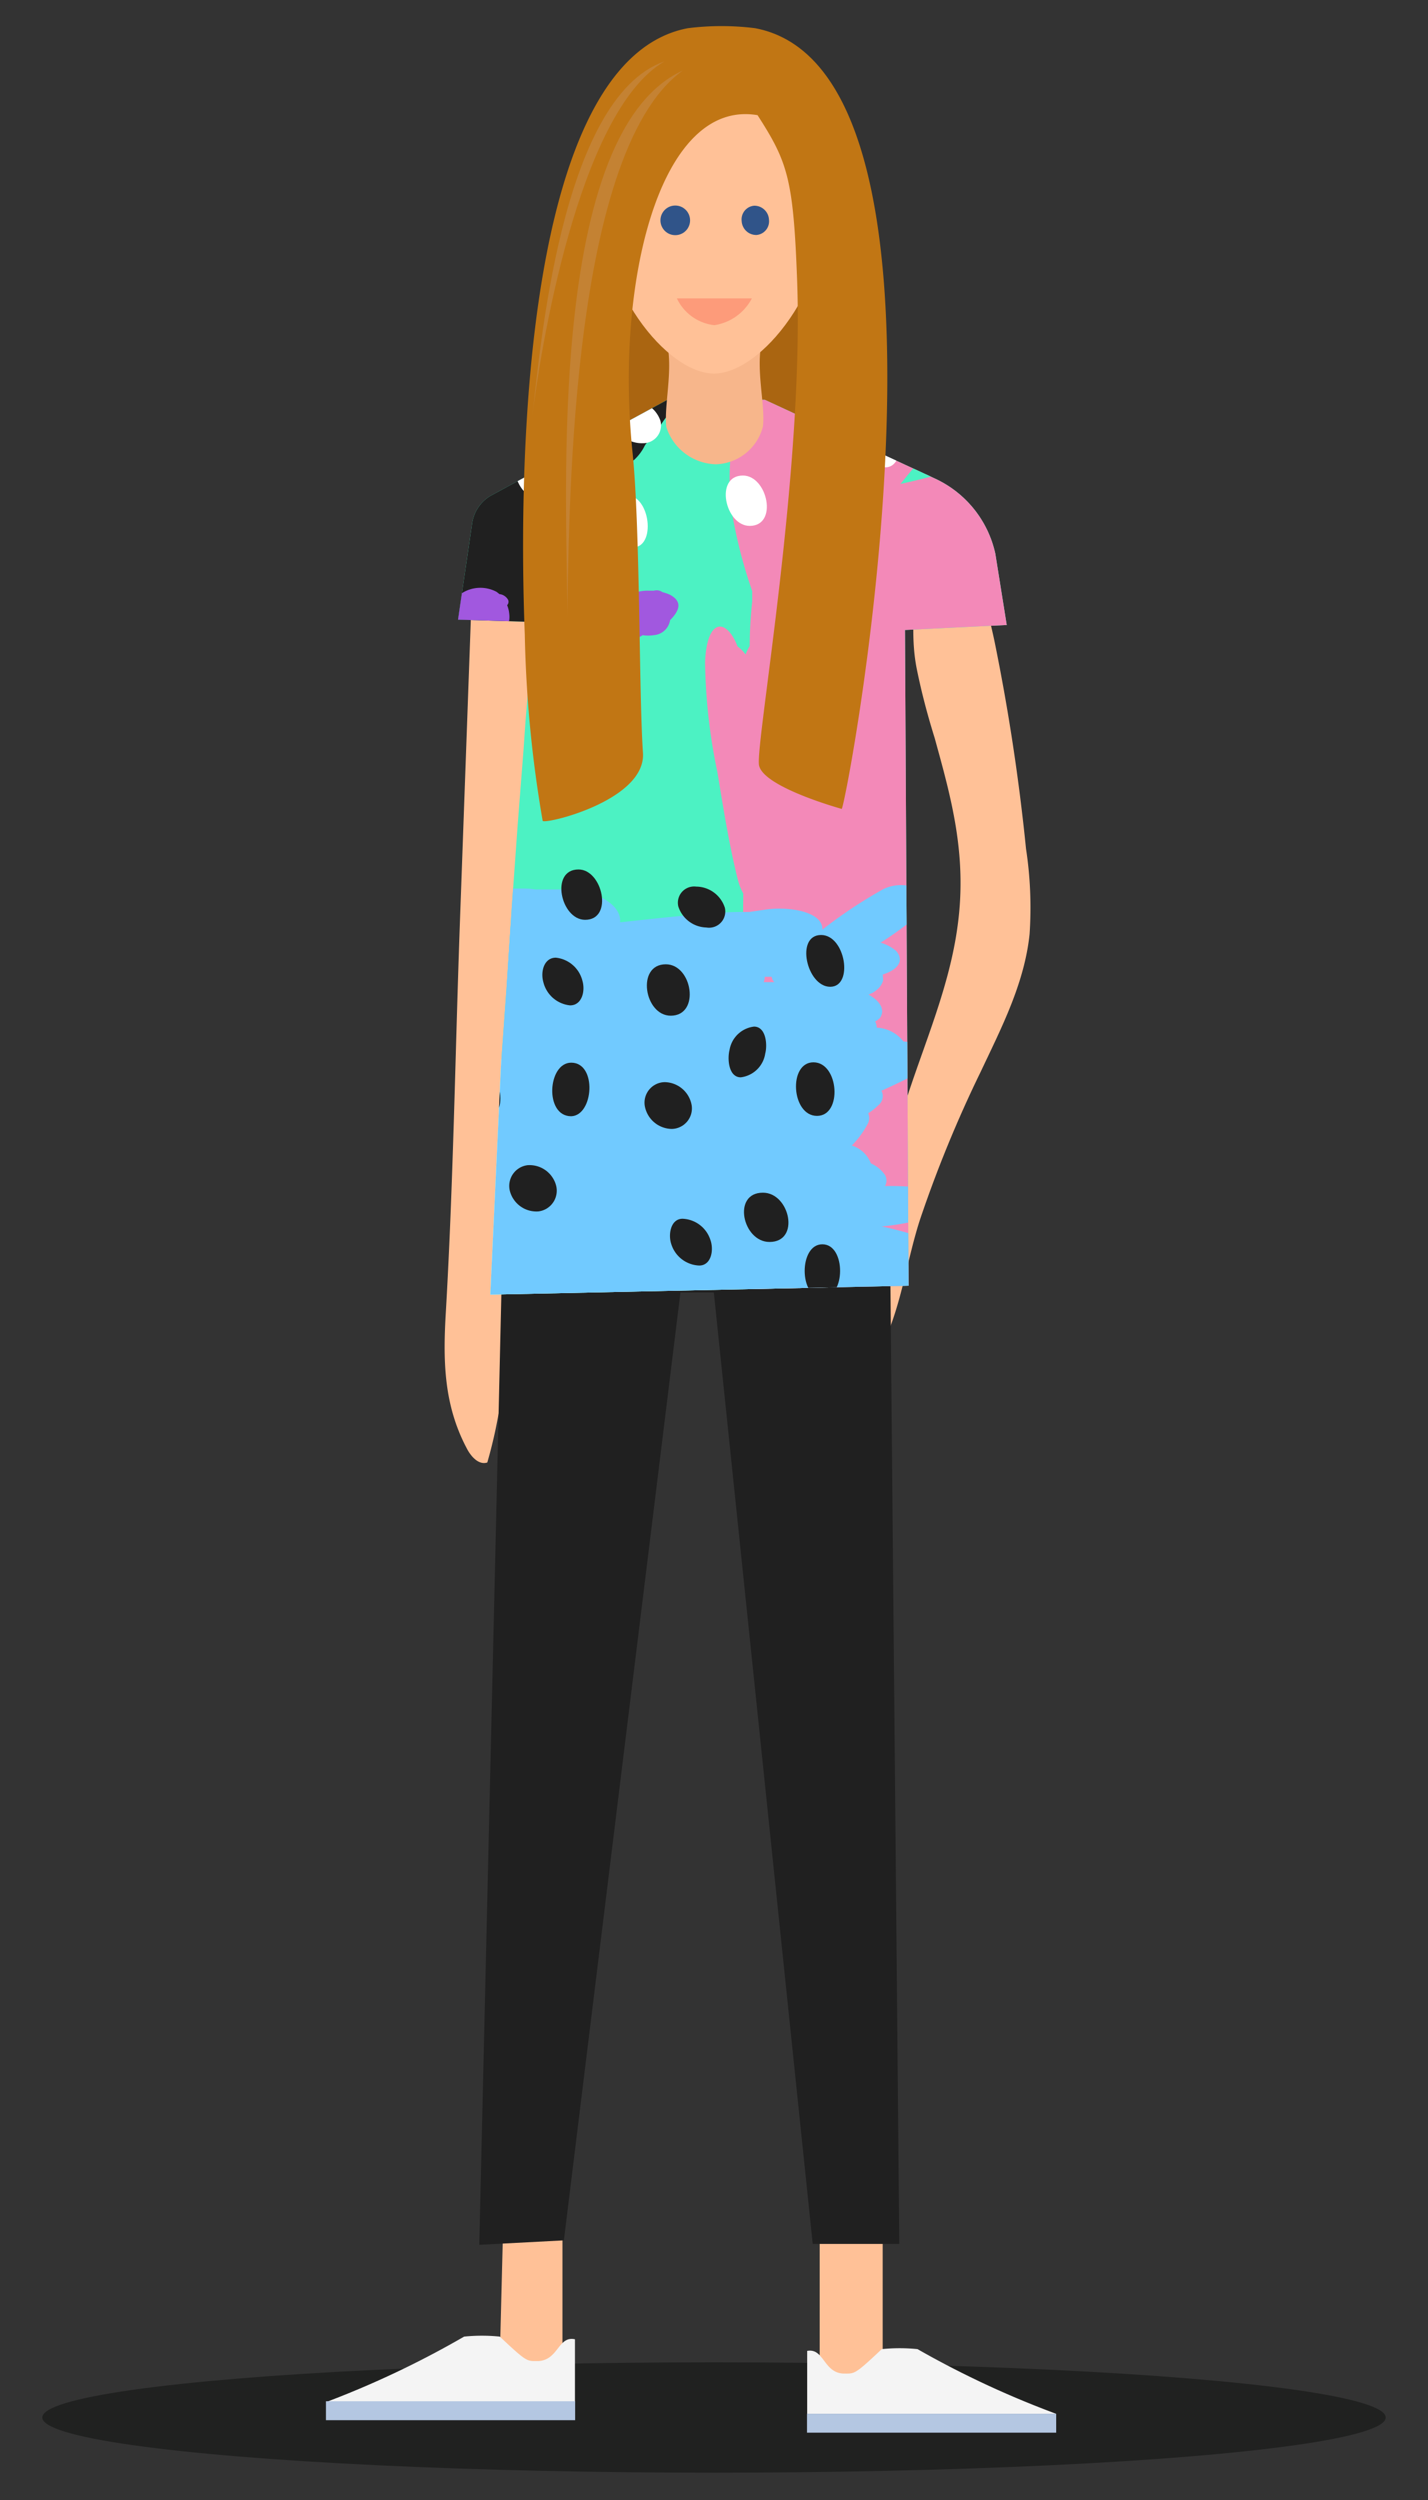 <svg xmlns="http://www.w3.org/2000/svg" xmlns:xlink="http://www.w3.org/1999/xlink" viewBox="0 0 80 140"><rect x="0" y="0" width="80" height="140" fill="#333333" stroke="none"/><defs><style>.cls-1{fill:none;}.cls-2{fill:#202120;}.cls-3{fill:#ffc197;}.cls-4{fill:#f4f4f4;}.cls-5{fill:#b4c7e2;}.cls-6{fill:#aa6511;}.cls-7{fill:#202020;}.cls-8{clip-path:url(#clip-path);}.cls-9{clip-path:url(#clip-path-2);}.cls-10{fill:#4cf2c3;}.cls-11{fill:#f389b8;}.cls-12{fill:#fff;}.cls-13{fill:#71caff;}.cls-14{fill:#a158df;}.cls-15{fill:#f7b68b;}.cls-16{fill:#305489;}.cls-17{fill:#c17614;}.cls-18{fill:#c48233;}.cls-19{opacity:0.22;}.cls-20{fill:#f41414;}</style><clipPath id="clip-path"><path class="cls-1" d="M50.7,35.28,56.4,35l-.64-4a6.06,6.06,0,0,0-3.4-4.21l-9.51-4.4-5.46,0-9.95,5.4a2.15,2.15,0,0,0-1,1.6v0l-.78,5.31,4.24.13-.21,2.56-.25,3-.11,1.59L29,46.21l-.33,4.61L28.4,55l-.33,4.61L27.47,72.5,50.9,72"/></clipPath><clipPath id="clip-path-2"><polygon class="cls-1" points="-15.35 21.72 -13.98 82.79 102.47 82.79 101.1 21.72 -15.35 21.72"/></clipPath></defs><title>agata</title><g id="Layer_66" data-name="Layer 66"><ellipse class="cls-2" cx="40" cy="135.38" rx="37.63" ry="3.09"/><rect class="cls-3" x="45.92" y="113.68" width="3.53" height="19.85"/><path class="cls-4" d="M45.22,131.65v3.52H59.16a52.48,52.48,0,0,1-7.76-3.62,9.93,9.93,0,0,0-2,0c-1.54,1.45-1.51,1.37-2.14,1.37C46.13,132.88,46.17,131.48,45.22,131.65Z"/><rect class="cls-5" x="45.2" y="135.17" width="13.96" height="1.06" transform="translate(104.37 271.4) rotate(-180)"/><polygon class="cls-3" points="28.49 112.72 27.98 132.84 31.51 132.84 31.51 112.99 28.49 112.72"/><path class="cls-4" d="M32.21,131v3.52H18.26A52.48,52.48,0,0,0,26,130.85a9.93,9.93,0,0,1,2,0c1.54,1.45,1.51,1.37,2.14,1.37C31.29,132.18,31.26,130.79,32.21,131Z"/><rect class="cls-5" x="18.26" y="134.47" width="13.96" height="1.06"/><path class="cls-6" d="M47.86,17.31c.18-17.37-7.42-13-7.42-13l0-.26s-7.3-4-7.3,12.72l.48,9.44H46.85"/><path class="cls-3" d="M50.78,61.56a46.82,46.82,0,0,0-2,13.4c0,.4.2,1,.47.74,1.22-2.3,1.49-4.91,2.28-7.37A69.63,69.63,0,0,1,54.95,60c1.15-2.44,2.44-4.92,2.73-7.69a21.89,21.89,0,0,0-.2-4.78A116.44,116.44,0,0,0,55.7,35.84,39.21,39.21,0,0,0,54,30.11a21.07,21.07,0,0,0-1.8-2.85c-.43,3.28-1.46,7.12-.84,10.2.27,1.34.61,2.61,1,3.86.92,3.34,1.83,6.53,1.29,10.51C53.2,55.22,51.82,58.34,50.78,61.56Z"/><path class="cls-3" d="M31.39,38.51c0,3.47-.65,7.06-1,10.51-.52,5.66-.93,11.34-1.43,17-.24,2.71-.6,5.42-.63,8.13A26.43,26.43,0,0,1,27.3,81.9c-.48.16-.92-.34-1.15-.79-1.32-2.49-1.33-5-1.17-7.69.41-7.09.52-14.24.77-21.34l.75-20.79a4.75,4.75,0,0,1,1.68-3.46L31,26.26Z"/><polygon class="cls-7" points="49.85 68.26 50.38 125.66 45.53 125.66 39.99 72.38 38.12 72.38 31.59 125.46 26.85 125.71 28.09 72.38 49.85 68.26"/><g class="cls-8"><g id="_Clip_Group_" data-name="&lt;Clip Group&gt;"><g class="cls-9"><polygon class="cls-10" points="-44.65 11.27 -41.64 94.03 130.35 94.03 124.6 11.27 -44.65 11.27"/><path class="cls-11" d="M69.62,48.48c-.18-1.5-1-3.59-1.68-2.81a85.27,85.27,0,0,0-.79-10.11A38.09,38.09,0,0,0,66,30.12c-.1-.73-.21-1.45-.34-2.14-.39-2.09-1-5.6-2.13-6.25a.48.48,0,0,0-.2-.06c-.11-1.17-.44-3.15-1.1-3.2a10.15,10.15,0,0,0-.56-2.83c-.24-.61-.56-.75-.84-.58-.39-1-1.23-1.69-1.64-.38a3.34,3.34,0,0,0-1.23-2.18c-.84-.44-1.29,1.24-.91,2.71l.1.39v.05c0,.17,0,.34.06.5l0,.22c0,.08,0,.35,0,.5s0,.13,0,.06h0c0,.43,0,.86-.06,1.29a3.63,3.63,0,0,0,.39,1.71,12.33,12.33,0,0,0-.06,1.25,2.5,2.5,0,0,0-.29,1.15q-.06,1.76-.14,3.51-.58-4.13-1.19-8.24c-.22-1.51-.89-2.92-1.71-2.78S53,16.57,53.2,18v0l-.05,0c-.19-.1-.4,0-.6.23q-.1-.78-.21-1.56c-.17-1.25-.76-2.42-1.4-2.53s-1.07.76-1,2c.06.91.14,1.83.21,2.74-.92-1.36-2.49-1.11-2.37,1.54q0,.1,0,.2a6.54,6.54,0,0,0,.15,1.69c-.48-1.35-1-2.8-1.86-2.75-.25,0-.49.36-.6.83a9.09,9.09,0,0,0-.15-1.55c-.31-1.61-1.56-1.73-2-.41a2,2,0,0,0-.5.84,11,11,0,0,0-.2,3.43c0,.75-.64.61-.66,1.36-1-.81-1.24,2.1-1,4.35a27,27,0,0,0,1.18,4.69c0,.2,0,.4,0,.59Q42,35,42,36.18a2.64,2.64,0,0,0-.23.47,2.15,2.15,0,0,0-.45-.45c-.61-1.59-1.72-1.62-1.82.88a31.79,31.79,0,0,0,.69,6.16c.33,2,.66,4.09,1.14,6a3.22,3.22,0,0,0,.31.8A95.82,95.82,0,0,0,42,59.56a8.25,8.25,0,0,0,.55,2.33c0,.13-.06.28-.08.43a55.81,55.81,0,0,0-.21,7.83c0,2.63.11,5.26.17,7.89.05,2.29,1,2.85,1.54,1.88a5,5,0,0,0,.44,1.32c.42,3.71,6.92,7.25,8.13,10,.4.91,1.24,1.69,1.8.88a2.69,2.69,0,0,0,.31-.62q.17,1,.35,1.92c-.09.48-.18.94-.29,1.4-.38,1.61-.94,2.93-1.4,4.43-.53,1.75-.51,4.9.73,5.3.87.27,1.83-2,2.32-3.25a27.76,27.76,0,0,0,1.22-4.57,18.43,18.43,0,0,0,.47,2.9c.37,1.38,1.33,1.42,1.52-.3a19.62,19.62,0,0,0,.1-2.35.49.49,0,0,0,.57,0,2,2,0,0,0,.6-.87,1.75,1.75,0,0,0,.89-1.18,4.82,4.82,0,0,0,1.15,1,.55.55,0,0,0,.49,0,3.53,3.53,0,0,0,.41.62c.26.3.52.34.73.19.07.19.14.38.21.56.35.88.83,2.23,1.39,2.44s.83-.68.89-1.64a2.33,2.33,0,0,0,.7-1.64.73.73,0,0,0,.32-.09,1.11,1.11,0,0,0,.21.27.56.56,0,0,0,.29.13.57.57,0,0,0,.31-.08,1.08,1.08,0,0,0,.29-.26,2.38,2.38,0,0,0,.29-.5,2.47,2.47,0,0,0,.09.24,1.73,1.73,0,0,0,.27.42.89.89,0,0,0,.32.22.42.42,0,0,0,.22,0h.13c.15.56.39,1,.72,1a.62.62,0,0,0,.55-.34,2.84,2.84,0,0,0,.34-.85,19.35,19.35,0,0,0,1.52,2.47A.67.67,0,0,0,74.81,99a2.94,2.94,0,0,0,0-2.16,30.39,30.39,0,0,0-2.06-3.74A.52.52,0,0,0,73,93c.73-.36.88-2.27.74-3.53,0-.3-.07-.6-.11-.9a36.19,36.19,0,0,0-.16-3.71c-.11-1.42-6-2.83-6.12-4.24.82.09,1.62-1.21,1.67-3.46,0-.58,0-1.16,0-1.74a5.56,5.56,0,0,0,0-.7c0-4.34.08-8.68.22-13q.1-3.08.25-6.16A42.81,42.81,0,0,0,69.62,48.48Zm.49,41.65c0-.18,0-.36,0-.56v-.09a.48.48,0,0,0,.28.06c0,.14,0,.29,0,.43A.46.46,0,0,0,70.11,90.13Z"/><path class="cls-7" d="M13.14,18.64c.1.21.14.37.11.42s-.12,0-.32-.2l.37.42.35.49c0,.09-.07,0-.22-.13.27.57.27.36.52.79.19.11.43.19.51.31l-.05-.15.21.28.1.14.09.14a2.29,2.29,0,0,1,.22.42l0,0,.2.28,0,.06.27.41,0-.07a3.84,3.84,0,0,1,.36.62l0,0a8.79,8.79,0,0,0,1,1.57l-.11,0c.07.26.13,0,.25.26l-.07.07c.24.15.15.31.21.49l.06-.15.16.31c.16.35,0,.3-.09.29l.21.16-.06.11c.2.08.08.17.31.42,0,.05-.09,0,0,.11l.24.2.16.13.08.05-.14-.12-.13-.13.15-.07a1,1,0,0,1,.29.31.85.85,0,0,0,.2.27l-.08,0L18.26,27a1.52,1.52,0,0,1,.26.31,2.59,2.59,0,0,0,.14.25c0-.08-.07-.19.06-.09s0,.09.07.19.13,0,.22.06a1,1,0,0,1,.27.27h0a.33.33,0,0,1,.17.14l-.13,0,.24.06c.08.13.29.21.23.26l-.08,0,.38.4.37.39-.06.09c.17,0,.35.46.45.31a1.29,1.29,0,0,0,.27.36c.09.12.16.21.05.23l.14.19.13.17c.09.1.16.21.24.32a2.17,2.17,0,0,1,.38.86,1.28,1.28,0,0,0,0,.36,5,5,0,0,0,.11.49c.09.35.22.73.32,1a15.86,15.86,0,0,0,.71,1.53,14.49,14.49,0,0,0,.89,1.47,2.8,2.8,0,0,0,.25.57c.11.19.23.37.36.57s.27.39.39.58l.09.14.13.22c.09.17.18.34.27.51l.13.13.12.12a5.58,5.58,0,0,0,.38.72l.23.38.06.1,0,0,0,0h0l.16-.18c.43-.5.86-1,1.34-1.48l.22-.34.07-.11-.05,0h-.08l0,0,0,0,.07-.08.14-.17c.09-.11.16-.18.2-.13l0,.05c0,.05.13-.1.24-.28a1.69,1.69,0,0,1,.35-.47l-.18,0,.26-.35,0,.11c.22-.43.41-.79.6-1.1l.14-.23L30,36v0h0l0,0,.35-.4a5.88,5.88,0,0,0,1.17-2c0,.28.1-.36.24-.31.36-.34.31-.79.4-1.15,0,0,0,0,0,0l.13-.3.12-.29c0,.42,0-.48,0-.1.36-.75.67-1.64,1-2.52l.13-.33.07-.18,0-.12,0-.07a3.55,3.55,0,0,1,.25-.54,4.67,4.67,0,0,1,.76-1l-.08,0c.15-.16.31-.34.48-.51a4.25,4.25,0,0,1,.51-.43,2.69,2.69,0,0,0,.59-.79c.19-.32.5-.49.48-.44a5.15,5.15,0,0,0,.33-.56c.06-.11.12-.22.2-.33a4,4,0,0,1,.27-.36c.12,0,.3-.41.46-.76s.32-.67.4-.63h0c.5-.58.68-1.3,1.2-1.94a.19.19,0,0,1,0,0l.25-1.1h0l.13-.59-.11,0,0-.06c-1.28,0-2.51,0-3.7,0-.5-.06-1.12-.19-1.33-.18a9.93,9.93,0,0,0-1.15,0c-.65,0-.32-.1-.64-.15H33s0,0,0,0,.13.06,0,.06a.46.46,0,0,1-.17-.06l-.23-.09c.28,0,.14,0,.1-.06-.41-.1-1.06-.31-1.22-.19-.56-.12-.56-.18-.8-.2.08,0,.24.07.24.09-.22-.08-.11,0,0,0a2.53,2.53,0,0,1-.43,0l-.61-.1c-.21,0-.41-.05-.56-.06s-.26,0-.28,0v0c-.09.12,0,.22-.21.29l-.16,0-.12,0-.12,0c-.16,0-.08-.06-.08-.08a5.26,5.26,0,0,1-.68.06c-.24,0-.5,0-.74,0l.25.13.25.13c-.4,0-1.11-.1-1.19,0L26,17.83c-.8-.09-.55.17-.86.15l-.4,0,.39-.06a8.65,8.65,0,0,1-.87,0h0a1,1,0,0,1-.52.18,6.13,6.13,0,0,1-1.3.17l-.14.14h-.46v-.09c.45-.07,1.29-.25,1.87-.36v0c-.35.06-.74.17-1,.2s-.34,0-.25-.11l-.16.1-.38.07-.16,0h-.54c-.29,0-.59,0-1.17,0l.1,0c-.23,0-.47.07-.53,0A8.5,8.5,0,0,1,17.83,18l-.11.11c-.15,0-.35-.16-.43,0l-.31,0a1.85,1.85,0,0,1-.54,0h-.34s-.05,0-.06,0,0,0-.08,0l-.4,0a.37.37,0,0,0-.3,0,.59.59,0,0,1-.37.07l-.27-.08-.29-.08a4.06,4.06,0,0,0-.79,0c-.2,0-.38,0-.68.05Z"/><path class="cls-12" d="M47,76.46c-.05-1.47-.5-3-.83-3-.08-.55-.11-.78,0-.81s.19.15.34.42c.3.55.64,1.52.82,1.91-.27-1.12-.43-1.74-.61-2.33,0-.15-.1-.29-.15-.44s-.13-.3-.21-.46a4.31,4.31,0,0,0-.28-.51,6.11,6.11,0,0,0-.4-.58l-.08-.36c0-.22-.13-.5-.22-.79l-.25-.8c-.08-.21-.14-.35-.14-.35l-.62-.69c-.19-.2-.43-.41-.68-.64l-.39-.35-.42-.32a14.92,14.92,0,0,0-1.6-1.06c-.22-.13-.42-.22-.55-.29l-.21-.1c.26.09,0-.13.24,0-.31-.11-.64-.25-1-.4a3.55,3.55,0,0,0-.53-.52,1.54,1.54,0,0,0,.51-.05l.17.13-.08-.15.22-.06c-.13-.1-.27-.2-.42-.29A6.63,6.63,0,0,0,38,61.79c-.34-.26-.67-.53-1.07-.81s-.77-.58-1.26-.95l.05,0,.33.29.32.29.14.14c-.54-.19-1.22-.44-1.94-.65l.73.16.37.1.14,0A9.52,9.52,0,0,0,31.91,59l-.47,0,.16-.07-.18.07a10,10,0,0,0-3.62.4,10.92,10.92,0,0,0-1.33.49h-.21a1.7,1.7,0,0,0-.88.24,4.73,4.73,0,0,1-.42.27L25,60a11.76,11.76,0,0,0-1.43.42l.1-.07.52-.34.24-.14a8.09,8.09,0,0,0-1.78.39,2.28,2.28,0,0,0-.53.26,3.61,3.61,0,0,1-.53.27l-.64.24-1.06.45c.46-.29,0-.21-.23-.16s-.24,0-.18,0a1.17,1.17,0,0,1,.23-.18l.59-.3a12.52,12.52,0,0,0-1.54.6c-.43.2-.77.41-1.07.57s-.53.36-.75.5l-.31.22-.27.23a14.56,14.56,0,0,0-1.12,1,20.45,20.45,0,0,0-1.66,1.88l.18.41.19.41a7,7,0,0,1-1,1.28c-.28.26-.5.41-.66.55.29-.55.84-1.35.72-1.33a3,3,0,0,0-.84.9,6.62,6.62,0,0,0-.48,1c-.13.37-.27.73-.44,1.12a6.13,6.13,0,0,1-.74,1.18c.21-.18.44-.36.54-.28s.06.15,0,.35,0,.18-.08.29l-.23.61c-.12-.26-.47.32-.78,1s-.49,1.27-.62,1.54c.16-.17,0,.73-.2,1.78C9.05,77.12,9,77.56,9,78S8.8,79,8.75,79.55a2.65,2.65,0,0,0-.14-1,7.81,7.81,0,0,1,.11,1.21c0,.3,0,.59-.05.88,0,.79,1.42,1.51,1.56,2.11l0,.17c-.1-.16,2.61.24,2.61.87s1.79,1.88,1.94,2.69c.16,0,.42.19.45.38a13.52,13.52,0,0,0,2.54,4,2.57,2.57,0,0,0-.34.1l-.32-.39L17,90.46l-.16-.21-.32-.41c-.22-.25-.36-.5-.48-.61s-.16-.11-.11.09a22.71,22.71,0,0,0,1.51,1.73c-.3.15-.28.42.71,1.29l.36,0a16,16,0,0,0,1.33,2.38l0-.34c0-.17.05-.33.05-.33l.16.17.44.44A10.39,10.39,0,0,0,22,95.84a7.93,7.93,0,0,0,.85.47l.4.2.37.14.55.21.16,0h-.07l-.34-.05-.48-.08-.28,0-.28-.08-.55-.16-.26-.08-.23-.09-.47-.19a13.07,13.07,0,0,0,2.21.9,10,10,0,0,0,1.49.33l.27,0,.07.07a1.33,1.33,0,0,0,.38.21,3.24,3.24,0,0,0,.65.13,1.33,1.33,0,0,1,.11.25,1.24,1.24,0,0,1,.32,0l.39.08c.28.07.6.21,1,.32s.76.27,1.21.38c.22.06.44.12.68.17l.72.11-.4.26-.41.26-.2-.07-.43-.18-.43-.18-.19-.09a1.05,1.05,0,0,0,.57.45,2.6,2.6,0,0,0,.86.16c.32,0,.65,0,1,0a6.07,6.07,0,0,1,1,0c.68-.07.86-.26,1-.45l0-.1a1.11,1.11,0,0,0,.41.2,1.34,1.34,0,0,0-.38-.27.53.53,0,0,1,.38-.32h.35a3.27,3.27,0,0,0,.73.23l-.36-.28h.08a1.37,1.37,0,0,1,.72,0c.57,0,.62.22.49.46l0,.05h0a2,2,0,0,1-.26.31l-.34.3c.24-.19.44-.34.64-.47l.09-.05a1.75,1.75,0,0,0,.51.14,1.16,1.16,0,0,0-.44.3,3.9,3.9,0,0,1,.55-.23l.15-.06h0l.44-.16h0l.11,0a.89.89,0,0,1-.53.12l.89.27a8.87,8.87,0,0,0,1,.21,4.19,4.19,0,0,0,2.19-.27l-.13.08c.75-.23,1-.43,1.13-.56s0-.21-.14-.28-.19-.16,0-.3A10.45,10.45,0,0,1,42.56,98c.26-.09.4,0,.49.07a4.17,4.17,0,0,1,.24.41.36.36,0,0,0,.46.14,2.68,2.68,0,0,0,1.11-1c-.33.16-.44.09-.4-.09a2.18,2.18,0,0,1,.14-.36c.07-.15.17-.31.26-.51s.21-.4.31-.62.2-.45.29-.68.16-.46.24-.68.13-.42.18-.61c0,0,0,.12,0,.29s0,.41,0,.65a8,8,0,0,1-.05,1,4.84,4.84,0,0,0,.5-1.13,5.41,5.41,0,0,1,.33-.92h-.21c-.36-.1-.16-.55.06-1.16.05-.14.11-.29.15-.45h0c.31,0,.69.05.63.46l.3-.35a2.21,2.21,0,0,0,.67.53c-.08-.41-.16-.83-.23-1.26a.85.85,0,0,0,0-.56,1.58,1.58,0,0,1,.13-1.35l0-.07,0,0,0,.13c0,.11.06.26.09.41l.11.6a4.6,4.6,0,0,0,.31-1,1,1,0,0,0,0-.35,1,1,0,0,1,0-.41,3.23,3.23,0,0,0,.59-.85,1.61,1.61,0,0,1-.42.28l.11-.21c.06.29.55-.74.27.39.16-.3.28-.56.38-.78l.26-.57.19-.48.09-.09a2.86,2.86,0,0,0,1-1.33c.05-.3-.13-.17-.3-.13a.16.16,0,0,1-.18-.06c.06-.2.13-.42.21-.69L51,84.54a.53.53,0,0,0,.12-.18,8.19,8.19,0,0,1-1.73-.27l0-.07.1-.28a.85.85,0,0,1,.12.21c.11.23,1.84.55,2,.6.14-.6-4.24-1.15-4.31-1.68l.16,0,.41-.14.15-.61c.08-.37-1.2-.85-1.13-1.35s.12-1,.13-1.36,0-.62,0-.62C46.83,79.23,47.06,77.93,47,76.46ZM36.27,99.54l-.53-.14a3.36,3.36,0,0,1,.47-.22l0,0a4.6,4.6,0,0,0,.5.23A4.6,4.6,0,0,0,36.27,99.54Z"/><path class="cls-10" d="M43.79,87.44a.63.63,0,0,0-.63-.36c-.26.06-.32.34-.31.59a2.08,2.08,0,0,1-.06,1,1.81,1.81,0,0,1-.6.8,2.34,2.34,0,0,1-2.22.21l-.33-.16,0-.15a2.63,2.63,0,0,1,.48-1,2.77,2.77,0,0,1,1.8-1c.48-.08.12-.9-.22-.94a2.64,2.64,0,0,0-2.12.8,3,3,0,0,0-1,2.39c.17,1.09,1.35,1.49,2.21,1.6a2.81,2.81,0,0,0,2.45-.79A2.68,2.68,0,0,0,43.79,87.44Z"/><path class="cls-10" d="M38.94,92.12a2.43,2.43,0,0,0-2.14-1.24c-.67,0-2.13.36-1.84,1.4.08.27.55.64.72.25.09-.22.52-.23.7-.25a2.33,2.33,0,0,1,1,0,.84.84,0,0,1,.26.12l.16.13.07.1.05.1h0l0,.07a.78.78,0,0,1,0,.3,2,2,0,0,1-1.16,1,6.21,6.21,0,0,1-1,.38,3.24,3.24,0,0,1-.48.1h-.06s-.18,0-.13,0a.38.38,0,0,0-.51.14l0,.07a.71.71,0,0,0,0,.65c.57.91,1.55.57,2.36.28a3.94,3.94,0,0,0,1.93-1.29A2.16,2.16,0,0,0,38.94,92.12Z"/><path class="cls-10" d="M45.68,95.75a1.16,1.16,0,0,0-.55,0,3.43,3.43,0,0,1-.49.12,3.17,3.17,0,0,1-.85,0,4.28,4.28,0,0,1-.85-.24v0a2.26,2.26,0,0,1,0-.44,2.19,2.19,0,0,1,.9-1.42,2.38,2.38,0,0,1,.81-.33,3.38,3.38,0,0,1,.89,0c.36,0,.31-.44.09-.61a2.3,2.3,0,0,0-2.49,0A3.08,3.08,0,0,0,41.81,95a1.69,1.69,0,0,0,.38,1.51,2.81,2.81,0,0,0,1.37.61,3.74,3.74,0,0,0,1.34.06,3.45,3.45,0,0,0,.62-.15.77.77,0,0,0,.57-.48A.56.56,0,0,0,45.68,95.75Z"/><path class="cls-10" d="M44.3,83.06a4.35,4.35,0,0,0-2.38-.46c-.61.06.7.35,1,1.34.08.3.53.7.79.38a1.18,1.18,0,0,1,.71-.38,3.46,3.46,0,0,1,1-.11c.61,0,3,.24,3.43.63,0,0,.08.07.07.11a.69.69,0,0,1-.14.33,3.07,3.07,0,0,1-.73.72,3.3,3.3,0,0,1-.89.46c-.3.1-.89.07-1.06.38a.72.72,0,0,0,.32.92,1.45,1.45,0,0,0,1.27,0A4.25,4.25,0,0,0,48.73,87a2.78,2.78,0,0,0,1.45-1.86C50.27,84.15,45,83.42,44.3,83.06Z"/><path class="cls-10" d="M38.84,82.39c-.11-.34-.38-.39-.62-.14a1.66,1.66,0,0,0-.21.29l-.07.12a.88.88,0,0,1-.32.25,2.5,2.5,0,0,1-.9.23,3.64,3.64,0,0,1-2.32-.42A.7.7,0,0,1,34,82c0-.3-1.2-.58-1-.83a2.71,2.71,0,0,1,1.67-1c.3-.06.44-.76.07-.81-1.56-.21-1.71,1.48-1.7,3.17,0,2.07,7.1,2.22,8.44,1.93.38-.08-.88-.25-.57-.52S39,83,38.84,82.39Z"/><path class="cls-10" d="M36.62,85.93a2.06,2.06,0,0,0-2.22-1.27,2.38,2.38,0,0,0-1.27.46,1.3,1.3,0,0,0-.5,1.33c.13.46.55.16.67-.13l.05,0c.09,0,.19-.05.28-.07a3.15,3.15,0,0,1,.94-.06,1.14,1.14,0,0,1,1,.78.36.36,0,0,0,0,.09v0a1,1,0,0,0-.07.12,1.08,1.08,0,0,1-.46.36c-.61.25-1.51,0-2,.55a.73.73,0,0,0-.09.77c.23.49,1,.45,1.42.39a2.69,2.69,0,0,0,1.3-.5A2.52,2.52,0,0,0,36.62,85.93Z"/><path class="cls-10" d="M51.1,92.39a5.83,5.83,0,0,0-.82.21,1.77,1.77,0,0,1-.7,0,1.6,1.6,0,0,1-1.11-.89,1.22,1.22,0,0,1,.08-1.26,1,1,0,0,1,1.18-.37c.36.16.55-.56.25-.74a1.5,1.5,0,0,0-1.85.21,2.37,2.37,0,0,0-.56,2.34,2.76,2.76,0,0,0,1.54,1.85,2,2,0,0,0,2.3-.3C51.64,93.13,51.58,92.37,51.1,92.39Z"/><path class="cls-10" d="M33.4,93.31a5.83,5.83,0,0,0-.82.21,1.77,1.77,0,0,1-.7,0,1.6,1.6,0,0,1-1.11-.89,1.22,1.22,0,0,1,.08-1.26A1,1,0,0,1,32,91c.36.16.55-.56.25-.74a1.5,1.5,0,0,0-1.85.21,2.37,2.37,0,0,0-.56,2.34,2.76,2.76,0,0,0,1.54,1.85,2,2,0,0,0,2.3-.3C33.93,94,33.87,93.29,33.4,93.31Z"/><path class="cls-10" d="M40.87,99.27a2.64,2.64,0,0,0-1.28-2.14,2.41,2.41,0,0,0-2.41.21,1.89,1.89,0,0,0-.66,2.38c.25.37.6.08.54-.32a.48.48,0,0,1,.14-.51,1.66,1.66,0,0,1,.6-.33,1.87,1.87,0,0,1,1.49,0,1.28,1.28,0,0,1,.42.39.76.76,0,0,1,.14.4,1.12,1.12,0,0,1-.12.49,2.37,2.37,0,0,1-.43.58c-.36.38-.06,1.52.52,1.23A2.46,2.46,0,0,0,40.87,99.27Z"/><path class="cls-13" d="M8.48,49.19c-1.36.2-.52,1.06.18,1.84a64.63,64.63,0,0,0-9.2.87,29.66,29.66,0,0,0-5,1.31c-.66.11-1.32.23-2,.37-1.9.42-5.09,1.06-5.69,2.34a.61.61,0,0,0-.05.22c-1.07.12-2.87.48-2.92,1.2a7.88,7.88,0,0,0-2.58.61c-.56.27-.68.61-.52.93-.92.42-1.54,1.35-.35,1.8a3,3,0,0,0-2,1.35c-.4.92,1.13,1.41,2.47,1l.35-.11h0l.46-.07.2,0,.46,0c.06,0,.12,0,.06,0h0l1.17.06a2.85,2.85,0,0,0,1.56-.43,9.32,9.32,0,0,0,1.14.07,2,2,0,0,0,1,.32l3.2.15-7.51,1.3c-1.38.24-2.65,1-2.53,1.88s1.57,1.32,2.91,1.11h0l0,.06a.63.63,0,0,0,.21.66l-1.42.23c-1.13.19-2.2.84-2.3,1.54s.69,1.18,1.84,1.08l2.5-.23c-1.23,1-1,2.73,1.41,2.6h.19A5,5,0,0,0-12.55,73c-1.23.53-2.55,1.05-2.51,2,0,.28.33.54.75.66a6.91,6.91,0,0,0-1.41.17c-1.46.34-1.58,1.71-.37,2.22a1.84,1.84,0,0,0,.76.55,8.37,8.37,0,0,0,3.12.22c.68,0,1.37,0,2,0C-10.89,80-9,81-7,80.66a21.24,21.24,0,0,0,4.27-1.3l.54,0L0,79.56a2.26,2.26,0,0,0,.43.25,2.21,2.21,0,0,0-.41.5c-1.45.67-1.47,1.89.8,2a24.22,24.22,0,0,0,5.61-.76c1.82-.36,1-.72,2.68-1.25.3-.09-1.11-.21-.92-.34a51.31,51.31,0,0,0,7.35-.45,6.46,6.46,0,0,0,2.12-.6l.39.08a42.16,42.16,0,0,0,7.13.23c2.4,0,4.79-.12,7.19-.19C34.46,79,35,78,34.09,77.35a4,4,0,0,0,1.2-.49,28.22,28.22,0,0,0,9.12-2.61c.83-.44.71-1.86,1-1s1,.3.75.21c.59-.13,0-.38.6-.51.43.09.67.1,1.09.22,1.47.42,2.52-.3,3.89.2,1.6.59,4.46.57,4.82-.81.25-1-1.79-2-3-2.54a21.93,21.93,0,0,0-4.16-1.34A14.15,14.15,0,0,0,52,68.19c1.26-.4,1.29-1.46-.28-1.66a14.83,14.83,0,0,0-2.14-.11.63.63,0,0,0,0-.62,1.9,1.9,0,0,0-.79-.65,1.68,1.68,0,0,0-1.07-1,5.14,5.14,0,0,0,.92-1.27.72.72,0,0,0,0-.54,3.23,3.23,0,0,0,.57-.45.65.65,0,0,0,.17-.81l.51-.23c.8-.38,2-.91,2.22-1.53s-.62-.91-1.5-1a2,2,0,0,0-1.49-.77.93.93,0,0,0-.09-.35A1.07,1.07,0,0,0,49.3,57a.68.68,0,0,0,.12-.32.74.74,0,0,0-.07-.34,1.15,1.15,0,0,0-.24-.32,2.11,2.11,0,0,0-.45-.32l.22-.1a1.58,1.58,0,0,0,.38-.3,1,1,0,0,0,.2-.35.55.55,0,0,0,0-.24s0-.1,0-.14c.51-.16.91-.43.95-.79a.72.72,0,0,0-.31-.61,2.36,2.36,0,0,0-.77-.38,17.44,17.44,0,0,0,2.25-1.67.81.81,0,0,0-.11-1.32,2.25,2.25,0,0,0-2,0,26.68,26.68,0,0,0-3.4,2.26.67.67,0,0,0-.05-.3c-.33-.8-2.07-1-3.22-.81l-.82.12a27.35,27.35,0,0,0-3.38.18c-1.29.12-2.58.26-3.86.4.08-.9-1.1-1.77-3.15-1.84l-1.59,0a4.21,4.21,0,0,0-.63-.05c-3.95,0-7.91-.09-11.85-.25q-2.81-.11-5.61-.27C9.81,49.13,10.58,48.88,8.48,49.19ZM43.38,55l-.51,0h-.09a.62.62,0,0,0,.06-.3l.39,0A.54.54,0,0,0,43.38,55Z"/><path class="cls-13" d="M-18.72,29.48c-1.47.21-3.52,1.11-2.76,1.93a71.86,71.86,0,0,0-9.94.91,32.81,32.81,0,0,0-5.35,1.37c-.72.11-1.42.24-2.11.39-2.06.44-5.5,1.12-6.14,2.45a.63.63,0,0,0-.06.23c-1.15.13-3.1.51-3.15,1.26a8.72,8.72,0,0,0-2.78.64c-.6.28-.73.64-.57,1-1,.44-1.66,1.42-.38,1.89a3.23,3.23,0,0,0-2.14,1.41c-.43,1,1.22,1.48,2.67,1.05l.38-.12H-51l.5-.07.22,0,.49,0c.06,0,.13,0,.06,0h0l1.27.06a3.15,3.15,0,0,0,1.68-.45,10.37,10.37,0,0,0,1.23.07,2.18,2.18,0,0,0,1.13.34l3.45.16-8.1,1.37c-1.49.26-2.87,1-2.73,2s1.7,1.39,3.15,1.16h0l0,.06c-.1.22,0,.46.22.69l-1.53.24c-1.23.2-2.38.88-2.49,1.61s.75,1.24,2,1.13l2.7-.24c-1.33,1.05-1.09,2.86,1.52,2.73h.2a5.52,5.52,0,0,0,1.66-.18c-1.33.55-2.76,1.1-2.71,2.14,0,.29.36.56.81.69a7.67,7.67,0,0,0-1.53.18c-1.58.36-1.71,1.79-.4,2.33a2,2,0,0,0,.83.58,9.31,9.31,0,0,0,3.37.23c.74,0,1.48,0,2.21,0-.8,1.2,1.19,2.17,3.4,1.85a23.46,23.46,0,0,0,4.61-1.36l.58,0,2.4.16a2.46,2.46,0,0,0,.46.26,2.33,2.33,0,0,0-.44.52c-1.56.7-1.59,2,.87,2.1a26.9,26.9,0,0,0,6.05-.8A59.93,59.93,0,0,0-18,62.08a2.91,2.91,0,0,0,.78-.36,80.54,80.54,0,0,0,9.41-.47,7.14,7.14,0,0,0,2.29-.63l.42.09a46.9,46.9,0,0,0,7.7.24c2.59,0,2.43-.13,5-.2-2,.05,2.64-1.24,1.84-1.77-1.12.25-1.67.46-.07-.51a21.78,21.78,0,0,0,8.21-2.73c.9-.46,1.66-1.43.87-2.07a2.52,2.52,0,0,0-.61-.36l1.89-.41c.47.1.93.21,1.38.33,1.58.44,2.88,1.08,4.35,1.61,1.72.61,4.82.59,5.21-.85.27-1-1.94-2.11-3.2-2.67A24.2,24.2,0,0,0,23,49.93a15.7,15.7,0,0,0,2.85-.54c1.36-.42,1.39-1.53-.3-1.74a16.49,16.49,0,0,0-2.31-.12.64.64,0,0,0,0-.65,2,2,0,0,0-.85-.69,1.79,1.79,0,0,0-1.16-1,5.39,5.39,0,0,0,1-1.33.73.73,0,0,0,0-.57,3.48,3.48,0,0,0,.61-.48.67.67,0,0,0,.18-.85l.56-.24c.86-.4,2.19-1,2.4-1.6s-.67-1-1.62-1a2.16,2.16,0,0,0-1.61-.81,1,1,0,0,0-.09-.37,1.14,1.14,0,0,0,.26-.25.7.7,0,0,0,.13-.34.75.75,0,0,0-.07-.36,1.2,1.2,0,0,0-.26-.33,2.28,2.28,0,0,0-.49-.33l.23-.1a1.7,1.7,0,0,0,.41-.31,1.05,1.05,0,0,0,.21-.37.56.56,0,0,0,0-.25c0-.05,0-.1,0-.15.55-.17,1-.45,1-.83a.74.74,0,0,0-.33-.64,2.58,2.58,0,0,0-.84-.39,18.8,18.8,0,0,0,2.43-1.75.84.84,0,0,0-.12-1.39,2.5,2.5,0,0,0-2.13,0,28.9,28.9,0,0,0-3.68,2.37.68.68,0,0,0-.06-.32c-.36-.84-2.23-1-3.47-.85l-.89.13a30.42,30.42,0,0,0-3.65.19c-1.39.13-1.41.27-2.8.42.08-.84-2.09-2-.66-1.92-.57,0,.5,0-.07,0a4.68,4.68,0,0,0-.68-.05c-4.26,0-8.54-.09-12.79-.26q-3-.12-6.06-.28A36,36,0,0,0-18.72,29.48Zm35.19,6.06-.55,0h-.09a.64.64,0,0,0,.06-.32l.43,0A.56.56,0,0,0,16.47,35.54Z"/><path class="cls-12" d="M4.47,25.89c-.07-2.06-.71-4.25-1.17-4.15-.11-.77-.15-1.1-.06-1.14s.26.2.48.59c.42.77.9,2.13,1.15,2.68-.38-1.57-.6-2.44-.85-3.27-.07-.21-.13-.41-.21-.62s-.18-.42-.29-.64a6,6,0,0,0-.4-.72,8.57,8.57,0,0,0-.57-.82l-.11-.51c-.06-.31-.18-.7-.31-1.1l-.35-1.12c-.11-.3-.2-.49-.2-.49l-.88-1c-.27-.28-.61-.57-1-.9l-.55-.49-.59-.45A20.92,20.92,0,0,0-3.63,10.3c-.31-.18-.58-.3-.77-.4l-.29-.15c.37.12,0-.18.34-.06-.6-.21-1.22-.49-1.88-.78.3,0,.59.07.81.1l.39.06A8,8,0,0,0-6,8.39a5.32,5.32,0,0,0,.67-.17c-.31-.25-.66-.46-1-.69s-.68-.46-1-.67-.71-.45-1.1-.67L-9.65,5.5l-.06,0a3.6,3.6,0,0,0-1.24-1.72c-.36-.17-.25.15-.26.4s-.11.39-.67.16l-.24-.11c-.15-.14-.15-.3-.32-.43l-.36,0-.14,0-.32-.14h0l.5.12-.47-.24a.72.72,0,0,1,.36-.16,3.54,3.54,0,0,0,.74-.18l.19,0c.21.05.39.09.51.13l.19.06a13.34,13.34,0,0,0-5.42-2,13.47,13.47,0,0,0-3.27,0l-.38-.11a4.75,4.75,0,0,0-1.32-.2,1.68,1.68,0,0,0-.49.05.41.41,0,0,0-.26.21C-23.11,1-23,.87-22.63.79l.6-.1c.2,0,.36-.05.41-.14a5,5,0,0,1-1.53.17c-.31,0-.62,0-1,0s-.68,0-1,0c-.64,0-1.28.08-1.82.15l-.39.05-.34.1a2,2,0,0,0-.51.24c0-.07-.1-.1-.11-.15a13.65,13.65,0,0,1-1.27.62c-.47.25-1,.52-1.54.8a15.76,15.76,0,0,0-2.3,1.56l-.68.25.2-.36a4.31,4.31,0,0,0-1.28.82c-.59.28-1.07.57-1.49.8s-.64.42-.91.6c-.24-.24.29-.47.81-.67a6.87,6.87,0,0,0-2.12,0A8.35,8.35,0,0,0-40.73,6a14.8,14.8,0,0,0-1.95.92c-.35.21-.72.43-1.11.71-.2.13-.4.28-.6.44l-.31.25-.27.23.22-.17.59-.41a6.58,6.58,0,0,1,.62-.36l.29-.15c-.24.28-.53.56-.78.89-.12.16-.28.34-.38.5l-.32.48c-.22.32-.46.64-.66,1s-.46.68-.64,1.05-.42.71-.6,1.07-.36.7-.54,1c-.32.67-.66,1.26-.94,1.73l0-.36c0-.18,0-.37,0-.37a28.93,28.93,0,0,1-.72,3.85A15.31,15.31,0,0,0-49.15,20,2.41,2.41,0,0,0-49,21.15c.32-.89.48,0,.79-1.32,0,0,.11,1.36.33,2.65l0,.16c-.18.47-.34.89-.45,1.11.23-.24-.07,1-.28,2.5-.09.58-.15,1.19-.18,1.75-.15.76-.26,1.51-.34,2.23a3.72,3.72,0,0,0-.19-1.35,11,11,0,0,1,.16,1.69c0,.42-.07.83-.08,1.23a12.36,12.36,0,0,0,.27,3c0,.08,0,.16,0,.24-.14-.23-.18.34-.18,1.22A30,30,0,0,0-48.7,40c.22-.06.58.27.63.54a18.61,18.61,0,0,0,3.83,5.92c.1.29.2.57.31.85a22,22,0,0,0,2.26,4.26l.06-.47c0-.23.07-.47.07-.47s.08.09.23.24l.62.61a14.57,14.57,0,0,0,2.07,1.59,11.13,11.13,0,0,0,1.19.66l.55.28.52.2.77.29.22.07.08,0h-.18l-.47-.07-.67-.11-.39-.07-.39-.11-.78-.23-.36-.11-.32-.13-.66-.27a18.33,18.33,0,0,0,3.1,1.26,14.09,14.09,0,0,0,2.1.46c.35.05.7.06,1,.09a6.58,6.58,0,0,0,.94,0c1.83.1,3,0,3.77.05a7,7,0,0,1,1.71.24,3.5,3.5,0,0,0,1.43.08,6.52,6.52,0,0,0,1.1-.34,8.39,8.39,0,0,0,.88-.44c.36-.06.72-.14,1.09-.23a1.62,1.62,0,0,0-.3.37c.46-.24.6-.37.58-.44.33-.09.66-.19,1-.31.1.34-.53.63-.77.79s-.13.14.11.16a6.69,6.69,0,0,0,1.61-.12c-.39-.07-.71-.24-.62-.47s.59-.51,1.77-1c-.47.55,0,.49.92.1l.35-.16c1.51,0,3-.28,4.16-.38l-.48-.6.5-.29c.3-.18.71-.38,1.08-.65l1-.71.45-.36-.2.32c-.12.2-.29.44-.46.69l-.72,1c.22-.26.7-.71,1.22-1.22a21.69,21.69,0,0,0,1.44-1.64c.15-.16.29-.29.43-.42l1-.33-.44.38-.45.36c1.6-1.1,3.73-2.27,5.52-3.62A11.87,11.87,0,0,0,0,42.48c-.64.53-.71.42-.86.4s-.36.06-1.31.84l.28-.32.7-.88A27,27,0,0,0,.66,39.64,24.76,24.76,0,0,0,2.12,36.5c.33-.89.5-1.5.5-1.5l.58-.17c.29-.09.57-.19.57-.19L4,33.78c.11-.51.24-1.2.34-1.89s.16-1.38.19-1.9,0-.87,0-.87C4.28,29.77,4.6,27.95,4.47,25.89ZM-33.61,4.28l-.47.42c-.06,0-.08,0,0-.07a1.64,1.64,0,0,1,.32-.25Z"/><path class="cls-13" d="M8.91,69.53c0-1.31-.45-2.7-.74-2.64-.07-.49-.1-.7,0-.73s.17.13.3.38c.27.49.57,1.36.73,1.71-.24-1-.38-1.55-.54-2.08l-.13-.39c-.05-.13-.11-.27-.18-.41A3.84,3.84,0,0,0,8,64.9a5.45,5.45,0,0,0-.36-.52l-.07-.32c0-.2-.12-.45-.19-.7l-.22-.71c-.07-.19-.12-.31-.12-.31l-.56-.62c-.17-.18-.39-.36-.61-.57l-.35-.31-.38-.29a13.32,13.32,0,0,0-1.42-.95c-.2-.12-.37-.19-.49-.26l-.19-.09c.23.08,0-.11.22,0-.38-.14-.78-.31-1.2-.5l.51.06.25,0a5.1,5.1,0,0,0-.6-.44,3.38,3.38,0,0,0,.42-.11c-.2-.16-.42-.29-.64-.44s-.44-.29-.67-.43S.92,57.12.68,57l-.75-.44,0,0A2.29,2.29,0,0,0-.9,55.43c-.23-.11-.16.1-.17.26s-.07.25-.43.1l-.15-.07c-.09-.09-.09-.19-.2-.28l-.23,0h-.09l-.21-.09h0l.32.07-.3-.15a.46.46,0,0,1,.23-.1,2.25,2.25,0,0,0,.47-.12l.12,0,.33.08.12,0A8.49,8.49,0,0,0-4.54,54a8.57,8.57,0,0,0-2.08,0l-.24-.07a3,3,0,0,0-.84-.13,1.07,1.07,0,0,0-.31,0,.26.26,0,0,0-.16.13c-.47-.24-.39-.31-.17-.36l.38-.06c.13,0,.23,0,.26-.09a3.15,3.15,0,0,1-1,.11c-.2,0-.4,0-.61,0s-.43,0-.64,0c-.41,0-.81.05-1.16.09l-.25,0-.22.07a1.29,1.29,0,0,0-.33.16s-.07-.07-.07-.1a8.69,8.69,0,0,1-.81.4l-1,.51a10,10,0,0,0-1.47,1l-.43.16.13-.23a2.74,2.74,0,0,0-.82.52c-.38.18-.68.36-.95.51s-.41.27-.58.38c-.15-.15.18-.3.51-.43a4.37,4.37,0,0,0-1.35,0,5.32,5.32,0,0,0-1.19.31,9.42,9.42,0,0,0-1.24.58c-.22.13-.46.27-.71.45s-.25.18-.38.28l-.2.16-.17.14.14-.11.38-.26a4.19,4.19,0,0,1,.4-.23l.18-.09c-.15.18-.34.35-.5.57s-.18.22-.24.32l-.21.3c-.14.2-.29.41-.42.64s-.29.44-.41.67-.26.45-.38.68-.23.45-.35.66c-.2.43-.42.8-.6,1.1l0-.23c0-.12,0-.23,0-.23a18.42,18.42,0,0,1-.46,2.45,9.75,9.75,0,0,0-.17,1.09,1.53,1.53,0,0,0,.07.71c.2-.57.31,0,.5-.84,0,0,.07.86.21,1.68l0,.1c-.12.3-.21.56-.28.71.15-.15,0,.65-.18,1.59-.06.37-.09.75-.11,1.11s-.17,1-.22,1.42a2.37,2.37,0,0,0-.12-.86,7,7,0,0,1,.1,1.08c0,.27,0,.53,0,.78a7.87,7.87,0,0,0,.17,1.88l0,.15c-.09-.14-.11.21-.11.78a19.09,19.09,0,0,0,.26,2.4c.14,0,.37.17.4.34a11.85,11.85,0,0,0,2.44,3.77c.06.18.13.36.2.54a14,14,0,0,0,1.44,2.71l0-.3c0-.15,0-.3,0-.3l.15.15.39.39a9.27,9.27,0,0,0,1.32,1,7.09,7.09,0,0,0,.76.42l.35.18.33.13.49.19.14,0h-.07l-.3,0-.43-.07-.25,0-.25-.07-.49-.14-.23-.07-.2-.08-.42-.17a11.67,11.67,0,0,0,2,.8,9,9,0,0,0,1.33.29c.22,0,.44,0,.65.05a4.19,4.19,0,0,0,.6,0c1.16.06,1.88,0,2.4,0a4.48,4.48,0,0,1,1.09.15,2.23,2.23,0,0,0,.91.05,4.15,4.15,0,0,0,.7-.22A5.34,5.34,0,0,0-8.87,88c.23,0,.46-.09.69-.15a1,1,0,0,0-.19.23c.29-.15.38-.24.37-.28l.64-.2c.06.21-.34.4-.49.5s-.08.09.07.1a4.26,4.26,0,0,0,1-.08c-.25,0-.45-.15-.39-.3s.38-.33,1.12-.65c-.3.35,0,.31.58.06l.22-.1c1,0,1.9-.18,2.65-.24l-.3-.38.32-.18c.19-.12.45-.24.69-.42l.66-.45.29-.23-.12.2c-.07.13-.18.28-.29.44l-.46.63c.14-.16.44-.45.77-.78a13.8,13.8,0,0,0,.92-1l.27-.26.66-.21-.28.24-.29.23c1-.7,2.37-1.45,3.51-2.3a7.56,7.56,0,0,0,2.28-2.31c-.41.34-.45.27-.55.26s-.23,0-.83.53l.18-.2.44-.56a17.16,17.16,0,0,0,1.19-1.83,15.77,15.77,0,0,0,.93-2c.21-.57.32-1,.32-1l.37-.11.36-.12.13-.54c.07-.33.16-.76.21-1.2s.1-.88.12-1.21,0-.55,0-.55C8.78,72,9,70.83,8.91,69.53ZM-15.33,55.77l-.3.27s-.05,0,0,0a1,1,0,0,1,.2-.16Z"/><path class="cls-13" d="M89.21,15.58c-.19-1.62-1-3.87-1.76-3a94.82,94.82,0,0,0-.83-10.92c-.28-1.86,2.06-4,1.49-5.87C88-5,87.89-5.8,87.76-6.55c-.4-2.26.35-6-.86-6.74a.49.49,0,0,0-.21-.06c-.12-1.26-.46-3.41-1.15-3.46A11.25,11.25,0,0,0,85-19.88c-.26-.66-.58-.8-.88-.62-.4-1.1-1.29-1.82-1.72-.41a3.63,3.63,0,0,0-1.28-2.36c-.88-.47-1.35,1.34-1,2.93l.11.42v.06c0,.18,0,.36.06.54l0,.24c0,.08,0,.38,0,.54s0,.14,0,.07h0c0,.47,0,.93-.06,1.39a4,4,0,0,0,.41,1.85c0,.44-.06.89-.07,1.35a2.77,2.77,0,0,0-.31,1.24c0,1.26-1.46,2.53-1.51,3.79-.41-3,.55-5.94.13-8.9-.23-1.64-.93-3.15-1.79-3s-1.26,1.86-1.06,3.45v0l-.06,0c-.2-.11-.42,0-.63.24q-.11-.84-.22-1.68c-.18-1.35-.8-2.61-1.47-2.73s-1.12.82-1,2.18c.07,1,.14,2,.22,3-1-1.46-2.61-1.2-2.48,1.67,0,.07,0,.15,0,.22a7.27,7.27,0,0,0,.16,1.82c-.5-1.46-1-3-1.95-3-.26,0-.51.39-.63.89a10.1,10.1,0,0,0-.16-1.68c-.33-1.73-1.63-1.87-2.12-.44a2.22,2.22,0,0,0-.53.91,12.27,12.27,0,0,0-.21,3.7c0,.81-1.37,1.62-1.39,2.43-1.09-.87-2,1.31-1.68,3.74C62.14-4.26,58.29-2.6,58.78-1c0,.22,0,.43,0,.64Q58.66,1,58.59,2.31a2.89,2.89,0,0,0-.24.51,2.29,2.29,0,0,0-.47-.49C57.24.61,56.08.58,56,3.27a35.33,35.33,0,0,0,.73,6.65c.34,2.16.69,4.41,1.19,6.43a3.54,3.54,0,0,0,.32.86c0,3.51.1,7,.43,10.34a9.13,9.13,0,0,0,.57,2.51c0,.14-.06.3-.08.46A62.09,62.09,0,0,0,58.91,39c0,2.84.12,5.68.18,8.52.05,2.47,1,3.08,1.61,2A5.5,5.5,0,0,0,61.17,51a39.84,39.84,0,0,0,2.49,10.82c.42,1,1.3,1.82,1.88,1a2.94,2.94,0,0,0,.33-.67q.18,1,.37,2.08c-.09.51-.19,1-.3,1.51-.4,1.74-1,3.16-1.47,4.78-.56,1.89-.54,5.29.77,5.72.91.3,1.92-2.13,2.43-3.51a30.7,30.7,0,0,0,1.28-4.93,20.46,20.46,0,0,0,.49,3.13c.39,1.49,1.39,1.53,1.59-.33A21.81,21.81,0,0,0,71.13,68a.5.5,0,0,0,.59,0,2.21,2.21,0,0,0,.62-.94,1.88,1.88,0,0,0,.94-1.27,5.1,5.1,0,0,0,1.21,1.09.56.56,0,0,0,.52,0,3.82,3.82,0,0,0,.43.67c.27.32.54.36.77.2.07.21.14.41.22.61.37.95,2.51,2.4,3.1,2.64s.87-.73.93-1.77a2.55,2.55,0,0,0,.74-1.77.75.75,0,0,0,.33-.1,1.19,1.19,0,0,0,.22.29.58.58,0,0,0,.31.14.59.59,0,0,0,.33-.08,1.15,1.15,0,0,0,.3-.28,2.59,2.59,0,0,0,.3-.54,2.72,2.72,0,0,0,.1.26,1.88,1.88,0,0,0,.28.45.93.93,0,0,0,.34.23.43.43,0,0,0,.23,0h.14c.16.61.41,1.08.75,1.13a.65.65,0,0,0,.58-.37,3.12,3.12,0,0,0,.36-.92,21,21,0,0,0,1.59,2.67.7.7,0,0,0,1.26-.13,3.26,3.26,0,0,0,0-2.34,33.12,33.12,0,0,0-2.16-4,.53.53,0,0,0,.29-.06c.77-.39.92-2.45.77-3.82,0-.33-.08-.65-.12-1,0-1.31-.07-2.64-.17-4-.12-1.53-.25-3.06-.38-4.58.86.1,1.69-1.31,1.75-3.74,0-.63,0-1.25,0-1.88a6.18,6.18,0,0,0,0-.75c0-4.68.09-9.38.23-14q.11-3.33.26-6.65A47.63,47.63,0,0,0,89.21,15.58Zm-5.52,45c0-.19,0-.39,0-.6v-.1a.49.49,0,0,0,.29.07c0,.16,0,.31,0,.47A.48.48,0,0,0,83.69,60.56Z"/><path class="cls-14" d="M108,114.23c1.48-.15,3.56-1,2.82-1.82a71.76,71.76,0,0,0,10-.53,32.67,32.67,0,0,0,5.39-1.17c.72-.09,1.43-.19,2.12-.31,2.07-.37,5.53-.9,6.21-2.21a.62.62,0,0,0,.07-.23c1.15-.09,3.12-.39,3.19-1.14a8.68,8.68,0,0,0,2.8-.54c.61-.26.75-.61.6-.95,1-.41,1.7-1.35.44-1.87a3.2,3.2,0,0,0,2.19-1.33c.46-.95-1.18-1.53-2.63-1.15l-.39.11h-.05l-.5.05-.22,0-.49,0c-.06,0-.13,0-.06,0h0l-1.26-.11a3.14,3.14,0,0,0-1.69.39,10.39,10.39,0,0,0-1.23-.12,2.2,2.2,0,0,0-1.12-.38l-3.45-.29,8.14-1.06c1.5-.2,2.9-.91,2.79-1.87s-1.65-1.45-3.11-1.28h0l0-.06c.11-.21,0-.46-.2-.7l1.54-.18c1.23-.15,2.4-.79,2.54-1.51s-.71-1.26-1.95-1.21l-2.7.13c1.36-1,1.18-2.82-1.43-2.78l-.2,0a5.51,5.51,0,0,0-1.66.11c1.35-.5,2.79-1,2.77-2,0-.29-.34-.58-.79-.72A7.66,7.66,0,0,0,138,87.4c1.59-.3,1.76-1.73.47-2.31a2,2,0,0,0-.81-.61,9.32,9.32,0,0,0-3.36-.36c-.74,0-1.47-.06-2.21-.11.83-1.16-3.86-2.21-6.08-2-1.61.17-.4.7-1.91,1.18l-.58-.06c-.8-.09-4.33-.18-5.13-.26a2.48,2.48,0,0,0-.45-.28,2.31,2.31,0,0,0,.46-.5c1.58-.64,1.65-1.92-.8-2.13a26.84,26.84,0,0,0-6.08.56,59.7,59.7,0,0,0-5.89,1.09,2.89,2.89,0,0,0-.79.33,80.49,80.49,0,0,0-9.42.11,7.11,7.11,0,0,0-2.31.54l-.42-.1A46.94,46.94,0,0,0,85,82c-2.59-.09-6.82-.07-9.41-.1-2.25,0-.1,1,.84,1.7a4.41,4.41,0,0,0-1.31.46,21.64,21.64,0,0,0-8.29,2.35c-.91.43-1.7,1.36-.93,2a2.54,2.54,0,0,0,.6.38l-1.9.33c-.46-.12-.92-.24-1.37-.39-1.57-.5-2.84-1.19-4.3-1.78-1.7-.68-4.8-.78-5.23.65-.3,1,1.87,2.18,3.11,2.79A24.34,24.34,0,0,0,61.27,92a15.65,15.65,0,0,0-2.86.43c-1.37.37-1.44,1.48.24,1.75a16.51,16.51,0,0,0,2.3.21A.64.64,0,0,0,61,95a2.06,2.06,0,0,0,.83.72,1.81,1.81,0,0,0,1.13,1.07,5.34,5.34,0,0,0-1,1.29.73.73,0,0,0,0,.57,3.44,3.44,0,0,0-.63.45A.67.67,0,0,0,61,100l-.56.22c-.87.37-2.22.87-2.45,1.51s.64,1,1.58,1.08a2.18,2.18,0,0,0,1.59.87,1,1,0,0,0,.08.37,1.13,1.13,0,0,0-.27.23.7.7,0,0,0-.14.33.75.75,0,0,0,.06.36,1.21,1.21,0,0,0,.24.34,2.3,2.3,0,0,0,.48.35l-.24.1A1.69,1.69,0,0,0,61,106a1,1,0,0,0-.22.36.56.56,0,0,0,0,.25c0,.05,0,.1,0,.15-.56.15-1,.41-1.05.79a.75.75,0,0,0,.31.65,2.6,2.6,0,0,0,.82.43,18.63,18.63,0,0,0-2.48,1.66.84.84,0,0,0,.08,1.39,2.5,2.5,0,0,0,2.13.05,28.64,28.64,0,0,0,3.75-2.23.69.69,0,0,0,0,.32c.33.86,2.2,1.1,3.44,1l.89-.09a30.4,30.4,0,0,0,3.65,0c1.4-.07,2.79-.16,4.18-.26-.12.94,1.13,1.9,3.34,2.05l1.71.1a4.69,4.69,0,0,0,.68.08c4.26.18,8.53.42,12.77.75q3,.23,6,.51A36,36,0,0,0,108,114.23Zm-40.73-7.62H68a.63.63,0,0,0-.07.32h-.43A.56.56,0,0,0,67.32,106.61Z"/><path class="cls-14" d="M-7.17,21c1.48-.15,3.56-1,2.82-1.82a71.75,71.75,0,0,0,10-.53c1.7-.24.94-.61,2.65-1.17.72-.09-.22-.19.47-.31,2.07-.37,4.16-.9,4.84-2.21a.62.62,0,0,0,.07-.23c1.15-.09,3.12-.39,3.19-1.14a8.68,8.68,0,0,0,2.8-.54c.61-.26.75-.61.6-.95,1-.41,1.7-1.35.44-1.87a3.2,3.2,0,0,0,2.19-1.33c.46-.95-1.18-1.53-2.63-1.15l-.39.11h-.05l-.5.05-.22,0-.49,0c-.06,0-.13,0-.06,0h0l-1.26-.11a3.14,3.14,0,0,0-1.69.39,10.39,10.39,0,0,0-1.23-.12,2.2,2.2,0,0,0-1.12-.38L9.74,7.44l8.14-1.06c1.5-.2,2.9-.91,2.79-1.87S19,3.07,17.57,3.24h0l0-.06c.11-.21,0-.46-.2-.7l1.54-.18c1.23-.15,2.4-.79,2.54-1.51S20.75-.47,19.51-.42l-2.7.13c1.36-1,1.18-2.82-1.43-2.78l-.2,0A5.51,5.51,0,0,0,13.52-3C14.87-3.48,19-4,19-5c0-.29,1.3-.58.85-.72a7.66,7.66,0,0,0,1.53-.12c1.59-.3,1.76-1.73.47-2.31a2,2,0,0,0-.81-.61,9.32,9.32,0,0,0-3.36-.36c-.74,0-1.47-.06-2.21-.11.83-1.16.25-2.21-2-2A14.29,14.29,0,0,0,8.89-10l-.58-.06-2.39-.26a2.48,2.48,0,0,0-.45-.28,2.31,2.31,0,0,0,.46-.5c1.58-.64,1.65-1.92-.8-2.13a26.84,26.84,0,0,0-6.08.56,59.7,59.7,0,0,0-5.89,1.09,2.89,2.89,0,0,0-.79.33,80.5,80.5,0,0,0-9.42.11,7.11,7.11,0,0,0-2.31.54l-.42-.1a46.94,46.94,0,0,0-7.69-.54c-2.59-.09-5.18-.07-7.76-.1-2.25,0-2.84,1-1.9,1.7a4.41,4.41,0,0,0-1.31.46,31,31,0,0,0-9.93,2.35c-.91.43-1.7,1.36-.93,2a2.54,2.54,0,0,0,.6.38l-1.9.33c-.46-.12-.92-.24-1.37-.39-1.57-.5-2.84-1.19-4.3-1.78-1.7-.68-4.8-.78-5.23.65-.3,1,1.87,2.18,3.11,2.79a24.34,24.34,0,0,0,4.44,1.58,15.65,15.65,0,0,0-2.86.43c-1.37.37-1.44,1.48.24,1.75a16.52,16.52,0,0,0,2.3.21.64.64,0,0,0,0,.65,2.06,2.06,0,0,0,.83.72,1.81,1.81,0,0,0,1.13,1.07,5.34,5.34,0,0,0-1,1.29.73.73,0,0,0,0,.57,3.45,3.45,0,0,0-.63.45.67.67,0,0,0-.21.84l-.56.22c-.87.37-2.22.87-2.45,1.51s.64,1,1.58,1.08a2.18,2.18,0,0,0,1.59.87,1,1,0,0,0,.08.37,1.13,1.13,0,0,0-.27.24.7.7,0,0,0-.14.33.75.75,0,0,0,.06.36A1.21,1.21,0,0,0-54,12a2.31,2.31,0,0,0,.48.35l-.24.1a1.68,1.68,0,0,0-.42.29,1,1,0,0,0-.22.36.56.56,0,0,0,0,.25c0,.05,0,.1,0,.15-.56.15-1,.41-1.05.79a.75.75,0,0,0,.31.65,2.6,2.6,0,0,0,.82.43A18.63,18.63,0,0,0-56.87,17a.84.84,0,0,0,.08,1.39,2.5,2.5,0,0,0,2.13.05,28.64,28.64,0,0,0,3.75-2.23.68.68,0,0,0,0,.32c.33.86,2.2,1.1,3.44,1l.89-.09a30.41,30.41,0,0,0,3.65,0c1.4-.07,2.79-.16,4.18-.26-.12.94,1.13,1.9,3.34,2.05l1.71.1a4.69,4.69,0,0,0,.68.08c4.26.18,8.53.42,12.77.75q3,.23,6,.51A36,36,0,0,0-7.17,21ZM-47.9,13.36h.64a.63.63,0,0,0-.07.32h-.43A.56.56,0,0,0-47.9,13.36Z"/><path class="cls-11" d="M8.33,34.37c-.1-.79,1.09-1.89.69-1.48a41.56,41.56,0,0,0-.45-5.33,18.76,18.76,0,0,0-.68-2.87c-.06-.38-.12-.76-.19-1.13-.22-1.1-.55-3-1.22-3.29l-.11,0c-.06-.62-.25-1.66-.63-1.69A5,5,0,0,0,5.42,17c-.14-.32-.32-.39-.48-.3-.22-.53-.7-.89-.94-.2a1.74,1.74,0,0,0-.7-1.15c-.48-.23-.74.66-.52,1.43l.06.21v0c0,.09,0,.18,0,.27l0,.12s0,.18,0,.26,0,.07,0,0h0c0,.23,0,.45,0,.68a1.8,1.8,0,0,0,.23.9,6,6,0,0,0,0,.66,1.24,1.24,0,0,0-.17.61q0,.93-.08,1.85-.33-2.18-.68-4.35c-.13-.8-.51-1.54-1-1.46s-.69.91-.58,1.69h0l0,0c-.11-.05-.23,0-.34.12L.1,17.61C0,17-.33,16.33-.7,16.28s-.61.4-.56,1.06c0,.48.08,1,.12,1.45-.52-.71-1.42-.59-1.35.81,0,0,0,.07,0,.11a3.19,3.19,0,0,0,.09.89c-.27-.71-.55-1.48-1.06-1.45-.14,0-.28.19-.34.44a4.44,4.44,0,0,0-.09-.82c-.18-.85-.89-.91-1.16-.21a1.07,1.07,0,0,0-.29.44,5.38,5.38,0,0,0-.11,1.81c0,.4,0,.79,0,1.19-.59-.43-1.08.64-.92,1.82a13.36,13.36,0,0,0,.68,2.47l0,.31q0,.64-.08,1.28a1.35,1.35,0,0,0-.13.25,1.19,1.19,0,0,0-.26-.24c-.35-.84-1-.85-1,.46a15.53,15.53,0,0,0,.4,3.25c.19,1.05.38,2.15.65,3.14a1.62,1.62,0,0,0,.18.42,46.65,46.65,0,0,0,.23,5,4.07,4.07,0,0,0,.31,1.23c0,.07,0,.15,0,.23a27.17,27.17,0,0,0-.12,4.13c0,1.39.06,2.78.1,4.16,0,1.21.56,1.5.88,1a2.5,2.5,0,0,0,.25.7,17.78,17.78,0,0,0,1.36,5.28c.23.48.71.89,1,.47a1.38,1.38,0,0,0,.18-.33l.2,1c0,.25-.1.5-.17.74-.22.85-.54,1.54-.8,2.33s-.29,2.59.42,2.79c.5.14,1-1,1.32-1.71a13.75,13.75,0,0,0,.7-2.41,9,9,0,0,0,.27,1.53c.21.73.76.75.87-.16A9.55,9.55,0,0,0,1,60a.3.3,0,0,0,.32,0,1.08,1.08,0,0,0,.34-.46.94.94,0,0,0,.51-.62,2.7,2.7,0,0,0,.66.53.34.34,0,0,0,.28,0,1.86,1.86,0,0,0,.24.33.32.32,0,0,0,.42.1l.12.3c.2.46.47,1.17.79,1.29s.47-.36.51-.87a1.19,1.19,0,0,0,.4-.87.44.44,0,0,0,.18,0,.6.6,0,0,0,.12.14.33.33,0,0,0,.17.07.35.35,0,0,0,.18,0,.6.6,0,0,0,.16-.14,1.23,1.23,0,0,0,.16-.26l.05.13a.91.91,0,0,0,.15.22.51.51,0,0,0,.18.11.26.26,0,0,0,.12,0h.07c.08.3.22.53.41.55a.36.36,0,0,0,.32-.18,1.43,1.43,0,0,0,.2-.45A10.11,10.11,0,0,0,9,61.07c.19.23-1.13.24-1-.07a1.44,1.44,0,0,0,0-1.14c-.34-.74.87-1.34.47-2a.32.32,0,0,0,.16,0c.42-.19.5-1.2.42-1.86L9,55.53a17.62,17.62,0,0,0-.09-2c-.06-.75-.13-1.49-.21-2.24.47,0-.72-.64-.69-1.83,0-.31,0-.61,0-.92a2.71,2.71,0,0,0,0-.37c0-2.29,0-4.58.13-6.86q.06-1.63.14-3.25A20.84,20.84,0,0,0,8.33,34.37ZM7,56.33c0-.09,0-.19,0-.29v0a.3.3,0,0,0,.16,0c0,.08,0,.15,0,.23A.27.27,0,0,0,7,56.33Z"/><path class="cls-7" d="M8,69.73c-.28-.1.44-.17-.22-.17-5,0-5.53.08-10.47.12l-14.82.09a2.21,2.21,0,0,0-.89-.2c-1.59-.1-3.57-.08-5.24-.09l-5.25,0L-39,69.39c-6.87,0-13.75-.1-20.61-.06-1.14,0-1.08.39,0,.41l3.89.06h-2.76l-3.36,0a5.29,5.29,0,0,0-.74,0h-.79c-.54,0-.81.08-.66.16l.06,0c-1.34,0-.73.45,1.29.48l2.07,0a2.51,2.51,0,0,0,.5,0l3.15,0c-.68,0-1.33.3-.35.34,1.64.07,3.42.05,5.09.06L-47,71l6.62,0c0,.08.3.17,1,.19,4.73.11,9.46-.76,14.21-.72,2.34,0,4.69,1,7,1s4.86,0,7.14,0c.65,0,.93-.1.91-.17h.15c1.94,0,4,.07,5.92,0,.91,0,1.55-.35.45-.4l6.43,0c2.62,0,5.05-.44,3.69-.45l0,0c.61,0,1.08-.1.86-.2a4.73,4.73,0,0,0-1.29-.16C8.51,70,8.25,69.81,8,69.73Z"/><path class="cls-7" d="M-50.89,77.44l14.82-.09a2.21,2.21,0,0,0,.89.2c1.59.1,3.57.08,5.24.09l5.25,0,10.16.06c6.87,0,13.75.1,20.61.06,1.14,0,1.08-.39,0-.41l-3.89-.06H4.94l3.36,0a5.29,5.29,0,0,0,.74,0c-1.38,0,.48-.65.1-.66l-2.07,0a2.51,2.51,0,0,0-.5,0l-3.15,0c.68,0,1.33-.3.35-.34-1.64-.07-3.42-.05-5.09-.06l-5.25,0-6.62,0c0-.08-.3-.17-1-.19q-7.09-.16-14.21-.21l-7,0c-2.33,0-4.86,0-7.14,0-.65,0-.93.1-.91.17h-.15c-1.94,0-4-.07-5.92,0-.91,0-1.55.35-.45.4l-6.43,0c-2.62,0-5.05.44-3.69.45l0,0c-.61,0-1.08.1-.86.2a4.72,4.72,0,0,0,1.29.16C-62.06,77.08-55.84,77.48-50.89,77.44Z"/><path class="cls-7" d="M2.11,83l-14.82.09a2.32,2.32,0,0,0-.89-.19c-1.59-.1-3.57-.07-5.24-.08l-5.25,0-10.16-.06c-6.87,0-13.75-.09-20.61-.06-1.14,0-1.08.37,0,.39l3.89.06h-2.76l-3.36,0a5.61,5.61,0,0,0-.74,0h-.79c-.54,0-.81.07-.66.15l.06,0c-1.34,0-2.67,0-3.87-.13a37.1,37.1,0,0,0,5.17.58l2.07,0a2.65,2.65,0,0,0,.5,0l3.15,0c-.68,0-1.33.28-.35.32,1.64.06,3.42.05,5.09.06l5.25,0c2.21,0,4.41-.45,6.62-.44,0,.08.3.16,1,.17,4.73.1,9.46.62,14.21.66l7,0c2.33,0,4.86,0,7.14,0,.65,0,.93-.09.91-.16h.15c1.94,0,4,.07,5.92,0,.91,0,1.55-.33.45-.38l6.43,0c2.62,0,3.41-.42,2-.42l0,0c.61,0,1.08-.09.86-.19a5,5,0,0,0-1.29-.15C11.63,83.38,7.06,83,2.11,83Z"/><path class="cls-7" d="M-69.85,90.47c5,0,9.91-.08,14.85-.12l14.82-.09a2.32,2.32,0,0,0,.89.19c1.59.1,3.57.07,5.24.08l5.25,0,10.16.06c6.87,0,13.75.09,20.61.06,1.14,0,1.08-.37,0-.39l-3.89-.06H.84l3.36,0a5.61,5.61,0,0,0,.74,0h.79c.54,0,.63-.17.6-.18,1.34,0,.73-.43-1.29-.45L3,89.61a2.65,2.65,0,0,0-.5,0l-3.15,0c.68,0,1.33-.28.35-.32-1.64-.06-3.42-.05-5.09-.06l-5.25,0-6.62,0c0-.08-.3-.16-1-.17q-7.09-.15-14.21-.2l-7,0c-2.33,0-4.86,0-7.14,0-.65,0-.93.09-.91.16h-.15c-1.94,0-4-.07-5.92,0-.91,0-1.55.33-.45.38l-6.43,0c-2.62,0-5.25,0-7.86,0-1.22,0-1.08.38.08.4,1.36,0,2.73,0,4.1,0l0,0c-.61,0-1.08.09-.86.19a5,5,0,0,0,1.29.15A50.18,50.18,0,0,0-69.85,90.47Z"/><path class="cls-7" d="M36.1,74.41a1.77,1.77,0,0,0-1.58-1.22.9.9,0,0,0-.8,1.25,1.77,1.77,0,0,0,1.58,1.22A.9.9,0,0,0,36.1,74.41Z"/><path class="cls-7" d="M39.8,69.44a1.71,1.71,0,0,0-1.56-1.19c-.67,0-.82.89-.63,1.43a1.71,1.71,0,0,0,1.56,1.19C39.85,70.87,40,70,39.8,69.44Z"/><path class="cls-7" d="M42.11,77a1.64,1.64,0,0,0-1.54-1.23,1,1,0,0,0-1,1.21,1.64,1.64,0,0,0,1.54,1.23A1,1,0,0,0,42.11,77Z"/><path class="cls-7" d="M46.07,69.68c-1.33,0-1.31,3,0,3S47.41,69.68,46.07,69.68Z"/><path class="cls-7" d="M47.47,83.44c-1.61,0,.67,2.82,2,2.82C51.12,86.26,48.83,83.44,47.47,83.44Z"/><path class="cls-7" d="M52.06,81.45a1.66,1.66,0,0,0-1.45-1.17,1,1,0,0,0,.61-1.1c-.15-.76-1-1-1.58-1a1.1,1.1,0,0,0-1.1,1.23c.14.76,1,1,1.56,1-.36.27.94.93,1.08,1.36a1.66,1.66,0,0,0,1.58,1.17C53.44,82.94,52.25,82,52.06,81.45Z"/><path class="cls-7" d="M54.11,74.26a1.71,1.71,0,0,0-1.55-1.21c-.57,0-1.15.36-1,1.08a1.71,1.71,0,0,0,1.55,1.21C53.69,75.34,54.26,75,54.11,74.26Z"/><path class="cls-7" d="M42.6,84.54c-1.47,0-1,2.93.34,2.93S43.93,84.54,42.6,84.54Z"/><path class="cls-7" d="M33.07,81.79a1.15,1.15,0,0,0-1.15,1.28c0,.67,4.93,1.6,5.63,1.6s-.47-.51-.49-1.28S33.77,81.79,33.07,81.79Z"/><path class="cls-7" d="M42.74,66.79c-1.74,0-1.14,2.76.37,2.76C44.85,69.55,44.25,66.79,42.74,66.79Z"/><path class="cls-7" d="M31.16,66.41a1.54,1.54,0,0,0-1.6-1.16,1.17,1.17,0,0,0-1,1.43,1.54,1.54,0,0,0,1.6,1.16A1.17,1.17,0,0,0,31.16,66.41Z"/><path class="cls-7" d="M45.57,59.49c-1.42,0-1.24,3,.2,3S47,59.49,45.57,59.49Z"/><path class="cls-7" d="M55.83,66.47c-1.26,0-1.53,3-.08,3C57,69.42,57.27,66.47,55.83,66.47Z"/><path class="cls-7" d="M38.75,61.9a1.56,1.56,0,0,0-1.51-1.3,1.15,1.15,0,0,0-1.12,1.32,1.56,1.56,0,0,0,1.51,1.3A1.15,1.15,0,0,0,38.75,61.9Z"/><path class="cls-7" d="M30.36,73.4c-1.43,0-1.21,3,.24,3S31.81,73.4,30.36,73.4Z"/><path class="cls-7" d="M38.73,80.39a1.64,1.64,0,0,0-1.61-1.12,1,1,0,0,0-1,1.24c.19.74,2.33,1.12,3,1.12S38.91,81.07,38.73,80.39Z"/><path class="cls-7" d="M47.39,75.29c-1.27,0-1.91,2.9-.49,2.9C48.16,78.2,48.81,75.29,47.39,75.29Z"/><path class="cls-7" d="M32,59.51c-1.32,0-1.51,3,0,3C33.26,62.47,33.46,59.51,32,59.51Z"/><path class="cls-7" d="M42.24,57.49a1.58,1.58,0,0,0-1.37,1.31c-.13.51-.05,1.53.63,1.53A1.58,1.58,0,0,0,42.87,59C43,58.51,42.92,57.49,42.24,57.49Z"/><path class="cls-7" d="M55.16,58.37c-1.46,0-.91,2.92.4,2.92S56.48,58.37,55.16,58.37Z"/><path class="cls-7" d="M37.3,54c-1.67,0-1.21,2.88.28,2.88C39.25,56.87,38.79,54,37.3,54Z"/><path class="cls-7" d="M25.5,69A1.48,1.48,0,0,0,24,67.94a1.13,1.13,0,0,0-1.16,1.22,1.48,1.48,0,0,0,1.53,1.11A1.13,1.13,0,0,0,25.5,69Z"/><path class="cls-7" d="M25.65,76c-1.67,0-1.1,2.87.38,2.87C27.7,78.87,27.13,76,25.65,76Z"/><path class="cls-7" d="M26.7,59.75c-1.58,0-1.09,2.94.4,2.94S28.18,59.75,26.7,59.75Z"/><path class="cls-7" d="M32.63,54.93a1.72,1.72,0,0,0-1.49-1.3c-.66,0-.87.78-.7,1.37a1.72,1.72,0,0,0,1.49,1.3C32.59,56.31,32.8,55.52,32.63,54.93Z"/><path class="cls-7" d="M46,52.36c-1.46,0-.81,2.9.51,2.9S47.37,52.36,46,52.36Z"/><path class="cls-7" d="M40.61,50.84A1.7,1.7,0,0,0,39,49.65a.91.91,0,0,0-1,1.11,1.7,1.7,0,0,0,1.57,1.18A.91.91,0,0,0,40.61,50.84Z"/><path class="cls-7" d="M32.41,48.69c-1.61,0-1,2.82.37,2.82C34.38,51.51,33.76,48.69,32.41,48.69Z"/><path class="cls-7" d="M25.29,54.7c-1.36,0-.54,2.85.68,2.85S26.51,54.7,25.29,54.7Z"/><path class="cls-7" d="M22.44,63.54c-1.78,0-.89,2.31.46,2.31C24.69,65.85,23.8,63.54,22.44,63.54Z"/><path class="cls-7" d="M21.41,74.24c-1.72,0-1,2.69.42,2.69C23.56,76.93,22.84,74.24,21.41,74.24Z"/><path class="cls-7" d="M31.58,84c-.26-.76-3.71-1.1-4.39-1.1s1.76.8,2,1.4c.26.76,2.61,1.1,3.3,1.1S31.79,84.61,31.58,84Z"/><path class="cls-14" d="M10.41,87.52A1.77,1.77,0,0,0,8.83,86.3.9.9,0,0,0,8,87.55a1.77,1.77,0,0,0,1.58,1.22A.9.9,0,0,0,10.41,87.52Z"/><path class="cls-14" d="M9.73,82.55a1.71,1.71,0,0,0-1.56-1.19c-.67,0,.83.89,1,1.43.25.71,2,1.19,2.66,1.19S9.92,83.09,9.73,82.55Z"/><path class="cls-14" d="M16.42,90.09a1.64,1.64,0,0,0-1.54-1.23,1,1,0,0,0-1,1.21,1.64,1.64,0,0,0,1.54,1.23A1,1,0,0,0,16.42,90.09Z"/><path class="cls-14" d="M16,82.79c-1.33,0,3.07,3,4.42,3S17.34,82.79,16,82.79Z"/><path class="cls-14" d="M17.68,96.55c-1.61,0-1,2.82.38,2.82C19.67,99.37,19,96.55,17.68,96.55Z"/><path class="cls-14" d="M26.38,94.56a1.66,1.66,0,0,0-1.45-1.17,1,1,0,0,0,.61-1.1c-.15-.76-1-1-1.58-1a1.1,1.1,0,0,0-1.1,1.23c.14.76,1,1,1.56,1a1.32,1.32,0,0,0-.29,1.36A1.66,1.66,0,0,0,25.71,96C26.39,96,26.56,95.12,26.38,94.56Z"/><path class="cls-14" d="M28.42,87.37a1.71,1.71,0,0,0-1.55-1.21c-.57,0-1.15.36-1,1.08a1.71,1.71,0,0,0,1.55,1.21C28,88.44,28.57,88.08,28.42,87.37Z"/><path class="cls-14" d="M11.16,97.65c-1.47,0-1,2.93.34,2.93S12.49,97.65,11.16,97.65Z"/><path class="cls-14" d="M6,94.89a1.15,1.15,0,0,0-1.15,1.28c0,.67.55,1.6,1.24,1.6A1.15,1.15,0,0,0,7.26,96.5C7.24,95.83,6.71,94.89,6,94.89Z"/><path class="cls-14" d="M11.3,79.9c-1.74,0,.23,2.76,1.74,2.76C14.77,82.66,12.81,79.9,11.3,79.9Z"/><path class="cls-14" d="M5.47,79.52a1.54,1.54,0,0,0-1.6-1.16,1.17,1.17,0,0,0-1,1.43A1.54,1.54,0,0,0,4.45,81,1.17,1.17,0,0,0,5.47,79.52Z"/><path class="cls-14" d="M14.13,72.6c-1.42,0-1.24,3,.2,3S15.56,72.6,14.13,72.6Z"/><path class="cls-14" d="M24.39,79.57c-1.26,0-.16,3,1.29,3C26.93,82.52,25.83,79.57,24.39,79.57Z"/><path class="cls-14" d="M8.68,75c-.11-.77.81-1.3.14-1.3A1.15,1.15,0,0,0,7.7,75a1.56,1.56,0,0,0,1.51,1.3C9.86,76.33,8.79,75.75,8.68,75Z"/><path class="cls-14" d="M4.68,86.5c-1.43,0-1.21,3,.24,3S6.12,86.5,4.68,86.5Z"/><path class="cls-14" d="M13,93.5a1.64,1.64,0,0,0-1.61-1.12,1,1,0,0,0-1,1.24,1.64,1.64,0,0,0,1.61,1.12A1,1,0,0,0,13,93.5Z"/><path class="cls-14" d="M20.71,80a1.69,1.69,0,0,0-1.59-1.2,1,1,0,0,0-.84,1.35,1.69,1.69,0,0,0,1.59,1.2A1,1,0,0,0,20.71,80Z"/><path class="cls-14" d="M21.7,88.4c-1.27,0-1.91,2.9-.49,2.9C22.48,91.3,23.12,88.4,21.7,88.4Z"/><path class="cls-14" d="M6.28,72.62c-1.32,0-1.51,3,0,3C7.58,75.58,7.77,72.62,6.28,72.62Z"/><path class="cls-14" d="M10.8,70.59A1.58,1.58,0,0,0,9.43,71.9c-.13.51-.05,1.53.63,1.53a1.58,1.58,0,0,0,1.37-1.31C11.56,71.61,11.48,70.59,10.8,70.59Z"/><path class="cls-14" d="M23.72,71.48c-1.46,0-.91,2.92.4,2.92S25,71.48,23.72,71.48Z"/><path class="cls-14" d="M8.87,67.1C7.2,67.1,7.67,70,9.15,70A21.34,21.34,0,0,1,8.87,67.1Z"/><path class="cls-14" d="M0,89.11c-1.67,0-1.1,2.87.38,2.87C2,92,1.45,89.11,0,89.11Z"/><path class="cls-14" d="M1,72.86c-1.58,0-1.09,2.94.4,2.94S2.5,72.86,1,72.86Z"/><path class="cls-14" d="M6.94,68a1.72,1.72,0,0,0-1.49-1.3c-.66,0-.87.78-.7,1.37a1.72,1.72,0,0,0,1.49,1.3C6.9,69.41,7.11,68.63,6.94,68Z"/><path class="cls-14" d="M14.6,65.46c-1.46,0-.81,2.9.51,2.9S15.93,65.46,14.6,65.46Z"/><path class="cls-14" d="M22,72a1.59,1.59,0,0,0-1.49-1.35,1.15,1.15,0,0,0-1,1.4A1.59,1.59,0,0,0,21,73.39,1.15,1.15,0,0,0,22,72Z"/><path class="cls-14" d="M9.17,63.94c-.15-.7.42-1.18-.2-1.18a.91.91,0,0,0-1,1.11c.15.7-.42,1.18.2,1.18A.91.91,0,0,0,9.17,63.94Z"/><path class="cls-14" d="M6.72,61.8c-1.61,0-1,2.82.37,2.82C8.7,64.62,8.07,61.8,6.72,61.8Z"/><path class="cls-14" d="M-.4,67.81c-1.36,0-.54,2.85.68,2.85S.83,67.81-.4,67.81Z"/><path class="cls-14" d="M1.79,97.11A1.68,1.68,0,0,0,.13,96c-.66,0-1,.8-.77,1.4A1.68,1.68,0,0,0,1,98.51C1.67,98.51,2,97.71,1.79,97.11Z"/><path class="cls-12" d="M34.35,17.6a1.77,1.77,0,0,0-1.58-1.22.9.9,0,0,0-.8,1.25,1.77,1.77,0,0,0,1.58,1.22A.9.9,0,0,0,34.35,17.6Z"/><path class="cls-12" d="M38.05,12.63a1.71,1.71,0,0,0-1.56-1.19c-.67,0-.82.89-.63,1.43a1.71,1.71,0,0,0,1.56,1.19C38.1,14.06,38.25,13.17,38.05,12.63Z"/><path class="cls-12" d="M40.36,20.17a1.64,1.64,0,0,0-1.54-1.23,1,1,0,0,0-1,1.21,1.64,1.64,0,0,0,1.54,1.23A1,1,0,0,0,40.36,20.17Z"/><path class="cls-12" d="M44.32,12.87c-1.33,0-1.31,3,0,3S45.67,12.87,44.32,12.87Z"/><path class="cls-12" d="M41.62,26.63c-1.61,0-1,2.82.38,2.82C43.61,29.45,43,26.63,41.62,26.63Z"/><path class="cls-12" d="M50.32,24.64a1.66,1.66,0,0,0-1.45-1.17,1,1,0,0,0,.61-1.1c-.15-.76-1-1-1.58-1a1.1,1.1,0,0,0-1.1,1.23c.14.76,1,1,1.56,1A1.32,1.32,0,0,0,48.07,25a1.66,1.66,0,0,0,1.58,1.17C50.33,26.12,50.5,25.2,50.32,24.64Z"/><path class="cls-12" d="M52.36,17.44a1.71,1.71,0,0,0-1.55-1.21c-.57,0-1.15.36-1,1.08a1.71,1.71,0,0,0,1.55,1.21C51.94,18.52,52.51,18.16,52.36,17.44Z"/><path class="cls-12" d="M35.1,27.73c-1.47,0-1,2.93.34,2.93S36.43,27.73,35.1,27.73Z"/><path class="cls-12" d="M30,25a1.15,1.15,0,0,0-1.15,1.28c0,.67.55,1.6,1.24,1.6a1.15,1.15,0,0,0,1.15-1.28C31.18,25.91,30.65,25,30,25Z"/><path class="cls-12" d="M41,10c-1.74,0-1.14,2.76.37,2.76C43.1,12.74,42.5,10,41,10Z"/><path class="cls-12" d="M29.41,9.6a1.54,1.54,0,0,0-1.6-1.16,1.17,1.17,0,0,0-1,1.43A1.54,1.54,0,0,0,28.39,11,1.17,1.17,0,0,0,29.41,9.6Z"/><path class="cls-12" d="M43.82,2.68c-1.42,0-1.24,3,.2,3S45.26,2.68,43.82,2.68Z"/><path class="cls-12" d="M54.08,9.65c-1.26,0-1.53,3-.08,3C55.26,12.6,55.53,9.65,54.08,9.65Z"/><path class="cls-12" d="M37,5.09a1.56,1.56,0,0,0-1.51-1.3,1.15,1.15,0,0,0-1.12,1.32,1.56,1.56,0,0,0,1.51,1.3A1.15,1.15,0,0,0,37,5.09Z"/><path class="cls-12" d="M28.62,16.58c-1.43,0-1.21,3,.24,3S30.06,16.58,28.62,16.58Z"/><path class="cls-12" d="M37,23.57a1.64,1.64,0,0,0-1.61-1.12,1,1,0,0,0-1,1.24A1.64,1.64,0,0,0,36,24.82,1,1,0,0,0,37,23.57Z"/><path class="cls-12" d="M50.41,10.13a1.69,1.69,0,0,0-1.59-1.2A1,1,0,0,0,48,10.27a1.69,1.69,0,0,0,1.59,1.2A1,1,0,0,0,50.41,10.13Z"/><path class="cls-12" d="M45.64,18.48c-1.27,0-1.91,2.9-.49,2.9C46.42,21.38,47.06,18.48,45.64,18.48Z"/><path class="cls-12" d="M30.22,2.7c-1.32,0-1.51,3,0,3C31.52,5.66,31.71,2.7,30.22,2.7Z"/><path class="cls-12" d="M40.49.67A1.58,1.58,0,0,0,39.12,2c-.13.51-.05,1.53.63,1.53A1.58,1.58,0,0,0,41.12,2.2C41.25,1.69,41.17.67,40.49.67Z"/><path class="cls-12" d="M53.42,1.56c-1.46,0-.91,2.92.4,2.92S54.73,1.56,53.42,1.56Z"/><path class="cls-12" d="M35.55-2.82c-1.67,0-1.21,2.88.28,2.88C37.5.06,37-2.82,35.55-2.82Z"/><path class="cls-12" d="M23.75,12.23a1.48,1.48,0,0,0-1.53-1.11,1.13,1.13,0,0,0-1.16,1.22,1.48,1.48,0,0,0,1.53,1.11A1.13,1.13,0,0,0,23.75,12.23Z"/><path class="cls-12" d="M23.9,19.19c-1.67,0-1.1,2.87.38,2.87C26,22.06,25.39,19.19,23.9,19.19Z"/><path class="cls-12" d="M25,2.94c-1.58,0-1.09,2.94.4,2.94S26.44,2.94,25,2.94Z"/><path class="cls-12" d="M51.73,2.06A1.59,1.59,0,0,0,50.23.72a1.15,1.15,0,0,0-1,1.4,1.59,1.59,0,0,0,1.49,1.35A1.15,1.15,0,0,0,51.73,2.06Z"/><path class="cls-12" d="M23.54-2.11c-1.36,0-.54,2.85.68,2.85S24.77-2.11,23.54-2.11Z"/><path class="cls-12" d="M20.7,6.73c-1.78,0-.89,2.31.46,2.31C22.95,9,22.05,6.73,20.7,6.73Z"/><path class="cls-12" d="M19.67,17.43c-1.72,0-1,2.69.42,2.69C21.81,20.12,21.1,17.43,19.67,17.43Z"/><path class="cls-12" d="M25.73,27.19a1.68,1.68,0,0,0-1.65-1.1c-.66,0-1,.8-.77,1.4A1.68,1.68,0,0,0,25,28.59C25.61,28.59,25.94,27.79,25.73,27.19Z"/><path class="cls-7" d="M83.75,39.26a8.84,8.84,0,0,0-1.24.32,2.68,2.68,0,0,1-1.06,0,2.43,2.43,0,0,1-1.68-1.35,1.85,1.85,0,0,1,.11-1.91,1.49,1.49,0,0,1,1.78-.56c.54.24.84-.85.38-1.12a2.28,2.28,0,0,0-2.8.32,3.59,3.59,0,0,0-.84,3.55,4.18,4.18,0,0,0,2.33,2.8c1,.45,2.71.58,3.48-.45C84.56,40.38,84.47,39.23,83.75,39.26Z"/><path class="cls-14" d="M36,35.57a2,2,0,0,0,.62,0,1,1,0,0,0,.92-.84c.44-.45.78-1,0-1.42a2.41,2.41,0,0,0-.43-.15.55.55,0,0,0-.48-.08l-.26,0a2.21,2.21,0,0,0-1,.19h0l-.1-.08A.84.84,0,0,0,35,33,1.22,1.22,0,0,0,34.7,33h0a.93.93,0,0,0-1,.09,1.1,1.1,0,0,0-.29,1.07.21.21,0,0,0-.06.14.18.18,0,0,0,0,.09.73.73,0,0,0,.13.76,2,2,0,0,0,1.62.68A1.48,1.48,0,0,0,36,35.57Z"/><path class="cls-14" d="M28,35.63a1.36,1.36,0,0,0,.53-1.25,1.66,1.66,0,0,0-.12-.49.27.27,0,0,0,.06-.29.63.63,0,0,0-.49-.33l-.15-.12a1.92,1.92,0,0,0-2,.1l-.14,0a.63.63,0,0,0-.59.26v0a1.71,1.71,0,0,0-.53.13c-.67.28-1,.88-.27,1.21a1.93,1.93,0,0,0,1,.14l.06.14-.06.14c-.05.14.2.27.43.32l.11.09A2.05,2.05,0,0,0,28,35.63Z"/><path class="cls-14" d="M18.56,35.35l.12,0c.61.21,1.32-.12,1-.45a.74.74,0,0,1,0-.24l.11,0c.33-.15.47-.37.4-.59s-.36-.34-.7-.39l-.16-.08c-.07-.2-.47-.37-.87-.39a2.32,2.32,0,0,0-.93-.11,2.58,2.58,0,0,0-.6.11,2.45,2.45,0,0,0-1,.25c-.55.29-.47.74,0,1.06l.11.08a1,1,0,0,0,.42.56A2.94,2.94,0,0,0,18.56,35.35Z"/><path class="cls-14" d="M9.78,35.56a1.69,1.69,0,0,0,.52-.46.54.54,0,0,0,.11-.11.62.62,0,0,0,.11-.25,3.17,3.17,0,0,0,.13-.3c.12-.31.29-.78-.47-.89h-.12a2,2,0,0,0-.74-.27c.27-.09.39-.34,0-.41-.72-.15.34.16,0,.45-.1.07-.47.15-.55.23a1.46,1.46,0,0,0-.5.25.83.83,0,0,0,.1,1.31c.27.2-.67.3-.24.3a1.23,1.23,0,0,0,.64.33A1.6,1.6,0,0,0,9.78,35.56Z"/><path class="cls-14" d="M7.37,35.33c.45-.25.48-.58.23-.86.41-.44,0-1-.86-1.17a3.34,3.34,0,0,0-1.19-.07l-.13-.06-.18,0a1.3,1.3,0,0,0-.32,0H4.7a1,1,0,0,0-.27.06l-.14.07a.29.29,0,0,0-.15.18.22.22,0,0,0,.07.24l.07,0-.08.07c-.52.44-1,1.06-.21,1.49a2.58,2.58,0,0,0,1.57.26,2.64,2.64,0,0,0,.46.05A2.76,2.76,0,0,0,7.37,35.33Z"/><path class="cls-14" d="M-1.21,35.4h0a1,1,0,0,0,.32,0,1.13,1.13,0,0,0,.43-.07A1.48,1.48,0,0,0,0,35.28c.2-.06.38-.17.4-.3a.16.16,0,0,0,0-.14l0,0a.27.27,0,0,0,.08-.16.2.2,0,0,0,0-.16l-.06-.09h0a.4.4,0,0,0,.18-.16c.16-.34.17-.8-.63-.9a1.77,1.77,0,0,0-.61,0l-.08-.06a2.24,2.24,0,0,0-1.9-.12c-.3,0-.74.05-.84.2a.81.81,0,0,0-.22.09l-.09.06,0,0,0,0h0c-.07.07-.1.14,0,.22a.37.37,0,0,0,.13.13l.13.07,0,0-.05.06c-.38.44-.17,1,.3,1.42A1.78,1.78,0,0,0-1.21,35.4Z"/><path class="cls-14" d="M2,36.61a1.36,1.36,0,0,0-.54,1.25,1.66,1.66,0,0,0,.11.49.27.27,0,0,0-.07.29A.62.62,0,0,0,2,39l.14.12a1.92,1.92,0,0,0,2-.1l.14,0a.64.64,0,0,0,.59-.26v0a1.72,1.72,0,0,0,.54-.13c.68-.28,1-.88.28-1.21a1.93,1.93,0,0,0-1-.15l-.06-.14L4.77,37c.05-.14-.2-.27-.43-.32l-.11-.09A2.05,2.05,0,0,0,2,36.61Z"/><path class="cls-14" d="M8.76,36.91l-.12,0c-.6-.21-1.32.12-1,.44a.74.74,0,0,1,0,.24l-.11,0c-.33.15.62.37.69.59s-.74.34-.4.39l.16.08c.07.2.47.37.87.39s-1,.13-.71.11a2.59,2.59,0,0,0,.6-.11c.38,0-.61-.1-.33-.25.55-.29.48-.74.06-1.06l-.11-.08A1,1,0,0,0,8,37.1C7.45,36.73,9.49,36.71,8.76,36.91Z"/><path class="cls-14" d="M14.53,36.72a1.71,1.71,0,0,0-.53.46.54.54,0,0,0-.11.11.62.62,0,0,0-.11.24,3.19,3.19,0,0,0-.14.3c-.12.31-.3.78.46.89h.12A1.93,1.93,0,0,0,15,39c-.27.09-.39.34-.05.41A2.1,2.1,0,0,0,16.61,39a3,3,0,0,0,.28-.23,1.47,1.47,0,0,0,.5-.25.83.83,0,0,0-.09-1.31,2,2,0,0,0-1.12-.3,1.22,1.22,0,0,0-.63-.33A1.6,1.6,0,0,0,14.53,36.72Z"/><path class="cls-14" d="M22.7,37c-.45.25-.48.58-.24.86-.41.44,0,1,.85,1.17a3.33,3.33,0,0,0,1.19.07l.13.06.18,0a1.3,1.3,0,0,0,.32,0h.21a1,1,0,0,0,.27-.06l.14-.07a.29.29,0,0,0,.15-.18.22.22,0,0,0-.06-.24l-.07,0,.08-.07c.52-.43,1-1.05.22-1.49a2.58,2.58,0,0,0-1.57-.27,2.63,2.63,0,0,0-.46-.06A2.77,2.77,0,0,0,22.7,37Z"/><path class="cls-14" d="M31.27,36.92h0a1,1,0,0,0-.32,0,1.13,1.13,0,0,0-.43.07A1.48,1.48,0,0,0,30,37c-.2.06-.38.17-.4.3a.16.16,0,0,0,0,.14l0,0a.27.27,0,0,0-.09.16.2.2,0,0,0,0,.16l.06.09h0a.4.4,0,0,0-.18.16c-.16.34-.18.8.63.9a1.77,1.77,0,0,0,.61,0l.08.06a2.24,2.24,0,0,0,1.9.13c.3,0,.74,0,.84-.2a.81.81,0,0,0,.22-.09l.09-.06,0,0,0,0h0c.07-.07.1-.14.05-.22a.36.36,0,0,0-.13-.13l-.13-.07,0,0,.05-.06c.38-.44.18-1-.29-1.42A1.78,1.78,0,0,0,31.27,36.92Z"/><path class="cls-12" d="M81.28,92.45a3,3,0,0,0,.94-.82,1,1,0,0,0,.19-.19,1.11,1.11,0,0,0,.2-.44,5.7,5.7,0,0,0,.24-.55c.21-.55.53-1.41-.85-1.6l-.21,0a3.5,3.5,0,0,0-1.34-.48c.48-.16.7-.61.08-.74a3.75,3.75,0,0,0-3,.81,5.32,5.32,0,0,0-.5.42,2.62,2.62,0,0,0-.9.45,1.49,1.49,0,0,0,.19,2.36,3.62,3.62,0,0,0,2,.53,2.21,2.21,0,0,0,1.15.59A2.87,2.87,0,0,0,81.28,92.45Z"/><path class="cls-12" d="M66.59,92c.81-.45.86-1,.41-1.54.73-.79-.05-1.74-1.55-2.11a6,6,0,0,0-2.13-.13,1.21,1.21,0,0,0-.24-.1l-.33-.09a2.35,2.35,0,0,0-.57,0,1.51,1.51,0,0,0-.37,0,1.8,1.8,0,0,0-.49.11l-.25.12a.53.53,0,0,0-.26.32.39.39,0,0,0,.12.43l.12.09-.15.12c-.94.78-1.73,1.9-.37,2.69a4.65,4.65,0,0,0,2.82.48,4.74,4.74,0,0,0,.82.1A5,5,0,0,0,66.59,92Z"/><path class="cls-12" d="M51.17,92.17l.09,0a1.77,1.77,0,0,0,.58,0,2,2,0,0,0,.77-.13,2.66,2.66,0,0,0,.78-.11c.37-.11.68-.31.72-.54a.28.28,0,0,0-.08-.25l0,0a.48.48,0,0,0,.15-.28.35.35,0,0,0,0-.28l-.1-.17,0,0a.72.72,0,0,0,.33-.3c.29-.6.31-1.43-1.14-1.61a3.18,3.18,0,0,0-1.1,0L52,88.4a4,4,0,0,0-3.42-.22c-.53,0-1.32.09-1.5.37a1.45,1.45,0,0,0-.39.16l-.15.11-.07.06,0,0,0,0c-.12.12-.18.26-.09.39a.66.66,0,0,0,.23.23l.23.13.08,0-.1.1c-.68.79-.31,1.83.54,2.55A3.21,3.21,0,0,0,51.17,92.17Z"/><path class="cls-12" d="M42.73,95.12a3.63,3.63,0,0,0-1.12.06,1.87,1.87,0,0,0-1.66,1.5c-.8.81-1.43,1.85,0,2.56a4.32,4.32,0,0,0,.77.28,1,1,0,0,0,.86.15l.46,0a4,4,0,0,0,1.77-.33h0a.67.67,0,0,0,.18.14,1.49,1.49,0,0,0,.41.17,2.19,2.19,0,0,0,.5.11h0a1.67,1.67,0,0,0,1.75-.16,2,2,0,0,0,.54-1.93.38.38,0,0,0,.11-.26.32.32,0,0,0,0-.16,1.31,1.31,0,0,0-.21-1.37A3.63,3.63,0,0,0,44.2,94.7,2.67,2.67,0,0,0,42.73,95.12Z"/><path class="cls-12" d="M57,94.34a2.45,2.45,0,0,0-1,2.24,3,3,0,0,0,.2.88.48.48,0,0,0-.12.53,1.12,1.12,0,0,0,.87.59l.26.22a3.45,3.45,0,0,0,3.65-.18l.25,0a1.15,1.15,0,0,0,1.07-.47l0,0a3.09,3.09,0,0,0,1-.23c1.22-.5,1.74-1.58.51-2.18a3.47,3.47,0,0,0-1.81-.26,2.28,2.28,0,0,0-.11-.25c0-.08.08-.16.11-.24.1-.25-.36-.49-.77-.58l-.2-.17A3.69,3.69,0,0,0,57,94.34Z"/><path class="cls-12" d="M74,94.88l-.21-.08c-1.09-.38-2.37.21-1.74.8a1.34,1.34,0,0,1,0,.43l-.2.08c-.59.28-.85.66-.74,1.07s.64.61,1.26.7a1.61,1.61,0,0,0,.28.14c.12.36.84.67,1.57.7a4.16,4.16,0,0,0,1.67.2,4.66,4.66,0,0,0,1.08-.2,4.43,4.43,0,0,0,1.86-.44c1-.53.86-1.34.1-1.91l-.2-.14a1.85,1.85,0,0,0-.74-1A5.29,5.29,0,0,0,74,94.88Z"/><path class="cls-7" d="M9,67l0,0,.11.07Z"/><path class="cls-7" d="M6.7,69.2h0S6.67,69.22,6.7,69.2Z"/><path class="cls-7" d="M3.54,59.26l.05,0Z"/><path class="cls-7" d="M3.42,69a.08.08,0,0,0,0,0h0Z"/><path class="cls-7" d="M.66,69l0,0Z"/><path class="cls-10" d="M-9.32,31.5a12.88,12.88,0,0,1,8-3.56A12.62,12.62,0,0,1,7,30.44C1.51,32.32-3.65,32.25-9.32,31.5Z"/><path class="cls-10" d="M-6.57,33.79c6.15-.84,9.88-.15,15.57,2.53-6.55,1.92-9.76,1.5-15.49-2.49Z"/><path class="cls-10" d="M7.87,49.24c-2.71-6.13-6.13-11-12-13.06C-1.11,42.13,2.1,46.67,7.87,49.24Z"/><path class="cls-10" d="M4.21,93.22a12,12,0,0,1-12-1.58C-3.85,90.8.44,91.68,4.21,93.22Z"/><path class="cls-10" d="M3.25,90.31A12.48,12.48,0,0,1-5.22,88.6a14.44,14.44,0,0,1-5.77-7C-5.48,83.22-1.16,86.33,3.25,90.31Z"/><path class="cls-10" d="M2.05,86.75A36.65,36.65,0,0,1-12.15,73.8C-5.69,76.06-.87,79.92,2,86.66Z"/><path class="cls-10" d="M4.11,93.25a13.51,13.51,0,0,0,9-8.84C9.47,86.21,6.4,89.62,4.11,93.25Z"/><path class="cls-10" d="M3.39,90.26C6,88.83,6.52,86.43,7.81,83.55s.57-6.24,0-9.38C4.12,79,4.94,84.23,3.39,90.26Z"/><path class="cls-10" d="M2.52,86.59A42.11,42.11,0,0,0,7.44,67.05C3.31,73,1.36,79.15,2.51,86.49Z"/><path class="cls-10" d="M-3.95,64.23A27.49,27.49,0,0,0,1.2,83.32,32.31,32.31,0,0,0-3.95,64.23Z"/><path class="cls-10" d="M76,1.21C81.67,3.46,87.85,9,89.29,15.46,84.28,12.25,78.73,6.82,76,1.21Z"/><path class="cls-10" d="M74.5,5.38C78,7.88,82.45,11.7,83.87,16.06a23.4,23.4,0,0,1,.21,13.64C79.5,22.18,75.86,14.3,74.5,5.38Z"/><path class="cls-10" d="M72.72,10.49c3.56,9,7,19.14,5.88,28.88C73.53,30.18,70,21,72.7,10.63Z"/><path class="cls-10" d="M76.11,1.28a17.3,17.3,0,0,0-17.45.18C64.2,3.35,70.48,2.83,76.11,1.28Z"/><path class="cls-10" d="M74.31,5.28a17.86,17.86,0,0,0-12.39,1,20.22,20.22,0,0,0-9.29,9.06C60.76,13.93,67.41,10.22,74.31,5.28Z"/><path class="cls-10" d="M72.69,11a51.34,51.34,0,0,0-22.24,16.1C60,25,67.5,20.32,72.61,11.15Z"/><path class="cls-10" d="M59.77,41.21a38.75,38.75,0,0,0,10.92-26.1A45.52,45.52,0,0,0,59.77,41.21Z"/></g></g></g><path class="cls-15" d="M40.37,17.51h-4.2c2.18,1.25.95,4.66,1.16,6.41A3,3,0,0,0,40.11,26a2.81,2.81,0,0,0,2.63-2.11c.21-1.75-1.06-5.17,1.12-6.41Z"/><path class="cls-3" d="M46.53,10.45c0,5.78-3.93,10.47-6.53,10.47s-6.53-4.69-6.53-10.47,3.2-8,7-8S46.53,4.67,46.53,10.45Z"/><circle class="cls-16" cx="37.83" cy="12.34" r="0.83"/><path class="cls-16" d="M43.08,12.3a.77.77,0,0,1-.7.86.82.82,0,0,1-.83-.78.77.77,0,0,1,.7-.86A.82.82,0,0,1,43.08,12.3Z"/><path class="cls-17" d="M47.16,45.3C47.62,44.07,55,4,42.31,1.58a15.1,15.1,0,0,0-3.78,0C29.47,3.3,29,25.26,29.4,35.53a68.69,68.69,0,0,0,1,10.43c0,.25,5.8-1.1,5.62-3.8-.23-3.41-.15-12.57-.58-16.79-1-9.57,1.53-19.85,7-18.92,1.67,2.6,2,3.53,2.21,9.07.43,10.73-2.33,26.08-2.13,27.32S47.16,45.3,47.16,45.3Z"/><path class="cls-18" d="M31.77,34.76c.13-4.61-.06-26.12,6.48-30.81C30.24,7.61,31.9,30.11,31.77,34.76Z"/><path class="cls-18" d="M29.83,23.22c.4-3.22,2.5-16.93,7.39-19.78C31.36,5.48,30.23,20,29.83,23.22Z"/><g class="cls-19"><path class="cls-20" d="M42.12,16.71a2.85,2.85,0,0,1-2.1,1.5,2.65,2.65,0,0,1-2.1-1.5Z"/></g></g></svg>